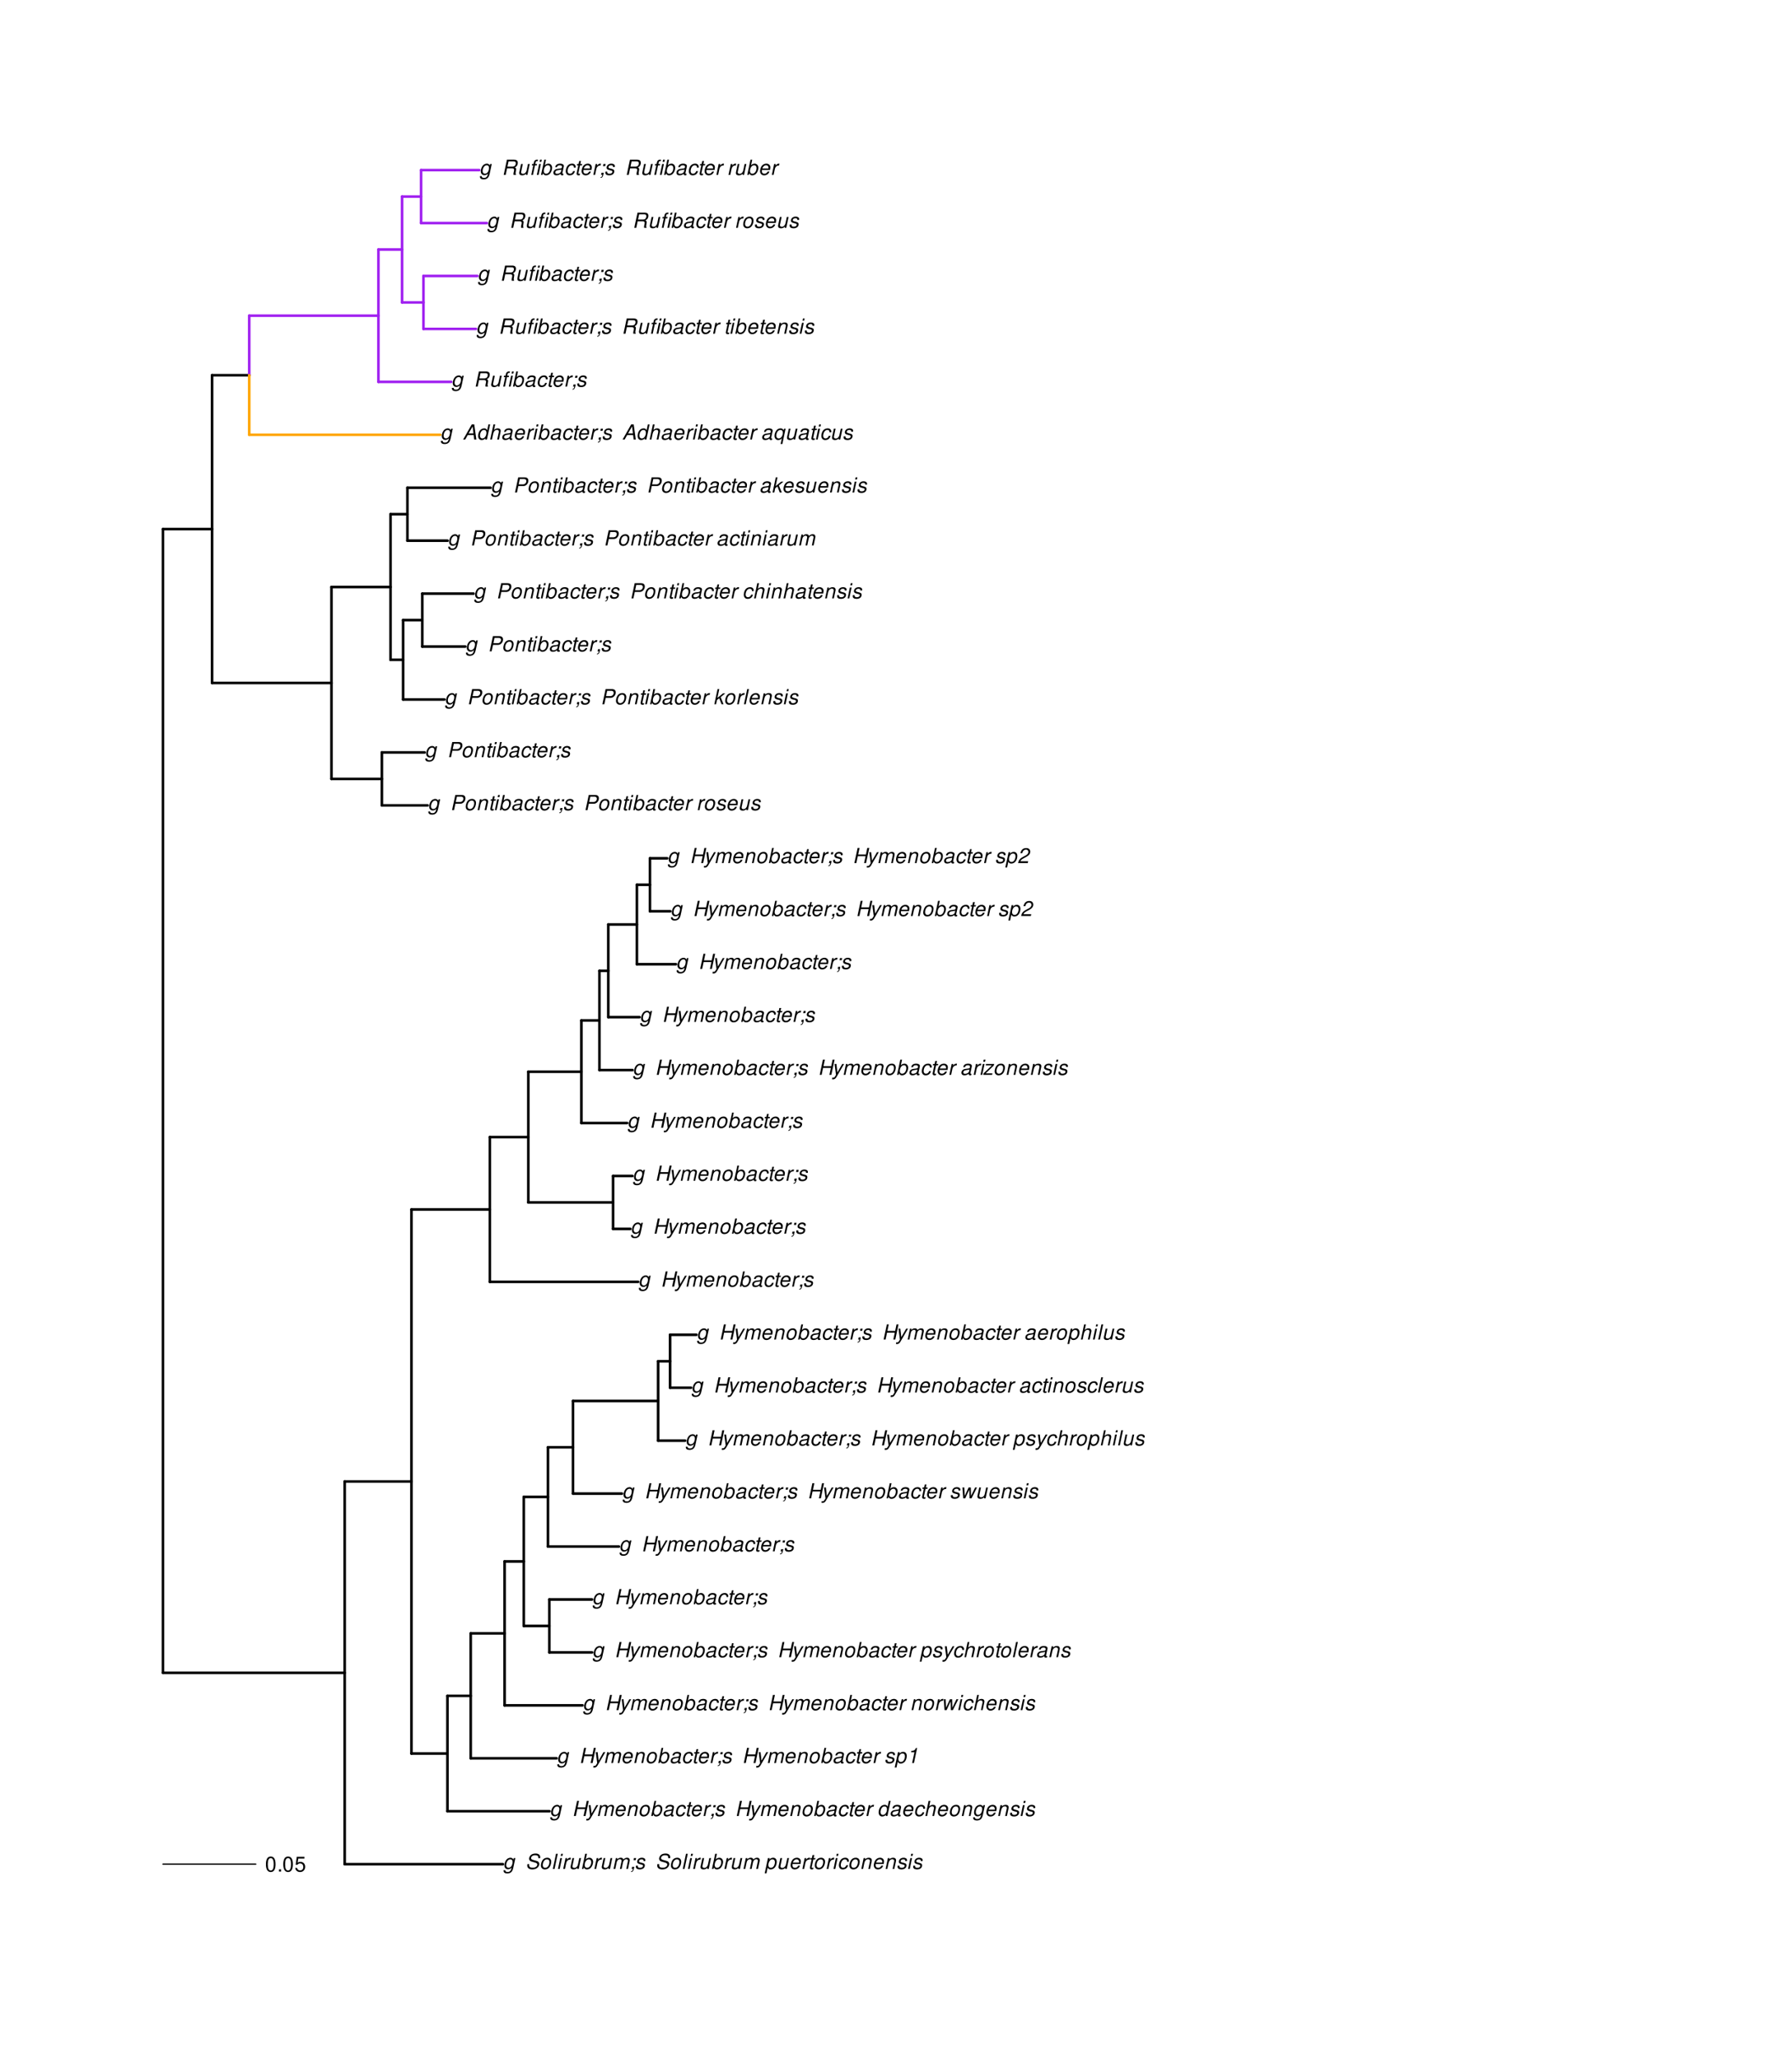 <?xml version="1.0" encoding="UTF-8"?>
<svg xmlns="http://www.w3.org/2000/svg" xmlns:xlink="http://www.w3.org/1999/xlink" width="1034pt" height="1188pt" viewBox="0 0 1034 1188" version="1.1">
<defs>
<g>
<symbol overflow="visible" id="glyph0-0">
<path style="stroke:none;" d=""/>
</symbol>
<symbol overflow="visible" id="glyph0-1">
<path style="stroke:none;" d="M 6.297 -6.281 L 6.094 -5.359 C 5.922 -5.75 5.797 -5.922 5.531 -6.109 C 5.219 -6.344 4.844 -6.469 4.422 -6.469 C 3.5 -6.469 2.562 -6.016 1.984 -5.266 C 1.328 -4.469 0.891 -3.125 0.891 -2.016 C 0.891 -0.703 1.734 0.203 2.969 0.203 C 3.719 0.203 4.422 -0.125 5.031 -0.75 L 4.984 -0.531 C 4.625 1.109 4 1.75 2.719 1.75 C 1.891 1.75 1.422 1.422 1.422 0.891 L 1.422 0.719 L 0.406 0.719 C 0.391 0.938 0.391 1.062 0.391 1.094 C 0.391 2.016 1.219 2.609 2.516 2.609 C 3.469 2.609 4.312 2.328 4.844 1.812 C 5.453 1.234 5.766 0.5 6.094 -1.016 L 7.219 -6.281 Z M 4.359 -5.547 C 5.141 -5.547 5.625 -4.969 5.625 -4.062 C 5.625 -3.328 5.406 -2.453 5.078 -1.844 C 4.688 -1.109 3.969 -0.656 3.25 -0.656 C 2.453 -0.656 1.938 -1.25 1.938 -2.203 C 1.938 -2.922 2.141 -3.703 2.5 -4.312 C 2.922 -5.109 3.594 -5.547 4.359 -5.547 Z M 4.359 -5.547 "/>
</symbol>
<symbol overflow="visible" id="glyph0-2">
<path style="stroke:none;" d=""/>
</symbol>
<symbol overflow="visible" id="glyph0-3">
<path style="stroke:none;" d="M 8.469 -6.188 C 8.547 -6.516 8.562 -6.672 8.562 -6.859 C 8.562 -7.375 8.312 -7.922 7.922 -8.266 C 7.422 -8.703 6.797 -8.891 5.859 -8.891 C 4.625 -8.891 3.641 -8.547 3 -7.875 C 2.516 -7.375 2.141 -6.516 2.141 -5.906 C 2.141 -5.141 2.656 -4.516 3.469 -4.281 L 5.516 -3.703 C 6.484 -3.438 6.875 -3.094 6.875 -2.516 C 6.875 -2.141 6.656 -1.688 6.312 -1.375 C 5.812 -0.906 5.109 -0.703 4.156 -0.703 C 2.797 -0.703 2.172 -1.188 2.172 -2.297 C 2.172 -2.453 2.188 -2.562 2.219 -2.781 L 1.172 -2.781 C 1.094 -2.469 1.062 -2.281 1.062 -2.031 C 1.062 -0.578 2.141 0.281 3.953 0.281 C 5.234 0.281 6.281 -0.078 6.984 -0.734 C 7.609 -1.297 8.031 -2.156 8.031 -2.844 C 8.031 -3.172 7.938 -3.484 7.734 -3.781 C 7.469 -4.203 7.125 -4.438 6.562 -4.594 L 4.5 -5.188 C 3.578 -5.453 3.281 -5.688 3.281 -6.219 C 3.281 -6.641 3.453 -7.016 3.812 -7.328 C 4.266 -7.734 4.844 -7.922 5.641 -7.922 C 6.312 -7.922 6.812 -7.781 7.078 -7.547 C 7.312 -7.344 7.469 -6.953 7.469 -6.609 C 7.469 -6.5 7.453 -6.422 7.422 -6.188 Z M 8.469 -6.188 "/>
</symbol>
<symbol overflow="visible" id="glyph0-4">
<path style="stroke:none;" d="M 4.609 -6.469 C 3.484 -6.469 2.516 -5.969 1.891 -5.078 C 1.359 -4.312 0.953 -2.984 0.953 -1.969 C 0.953 -0.641 1.891 0.281 3.234 0.281 C 4.375 0.281 5.297 -0.188 5.969 -1.109 C 6.516 -1.875 6.906 -3.188 6.906 -4.219 C 6.906 -4.859 6.672 -5.469 6.25 -5.875 C 5.844 -6.281 5.297 -6.469 4.609 -6.469 Z M 4.453 -5.547 C 5.344 -5.547 5.859 -4.984 5.859 -4 C 5.859 -3.281 5.656 -2.516 5.328 -1.906 C 4.875 -1.078 4.219 -0.641 3.391 -0.641 C 2.547 -0.641 2.016 -1.234 2.016 -2.203 C 2.016 -2.906 2.219 -3.688 2.547 -4.281 C 2.969 -5.094 3.656 -5.547 4.453 -5.547 Z M 4.453 -5.547 "/>
</symbol>
<symbol overflow="visible" id="glyph0-5">
<path style="stroke:none;" d="M 3.688 -8.75 L 2.672 -8.75 L 0.812 0 L 1.828 0 Z M 3.688 -8.75 "/>
</symbol>
<symbol overflow="visible" id="glyph0-6">
<path style="stroke:none;" d="M 3.125 -6.281 L 2.125 -6.281 L 0.797 0 L 1.797 0 Z M 3.656 -8.75 L 2.656 -8.75 L 2.391 -7.516 L 3.391 -7.516 Z M 3.656 -8.75 "/>
</symbol>
<symbol overflow="visible" id="glyph0-7">
<path style="stroke:none;" d="M 2.156 -6.281 L 0.828 0 L 1.844 0 L 2.531 -3.266 C 2.844 -4.734 3.703 -5.453 5.016 -5.406 L 5.234 -6.438 C 5.078 -6.453 4.984 -6.469 4.844 -6.469 C 4.156 -6.469 3.625 -6.156 2.875 -5.297 L 3.078 -6.281 Z M 2.156 -6.281 "/>
</symbol>
<symbol overflow="visible" id="glyph0-8">
<path style="stroke:none;" d="M 5.797 0 L 7.125 -6.281 L 6.125 -6.281 L 5.359 -2.719 C 5.094 -1.422 4.25 -0.594 3.219 -0.594 C 2.562 -0.594 2.141 -0.938 2.141 -1.516 C 2.141 -1.609 2.156 -1.719 2.188 -1.844 L 3.125 -6.281 L 2.125 -6.281 L 1.094 -1.438 C 1.062 -1.312 1.062 -1.188 1.062 -1.031 C 1.062 -0.219 1.688 0.281 2.719 0.281 C 3.641 0.281 4.328 -0.016 5.031 -0.688 L 4.891 0 Z M 5.797 0 "/>
</symbol>
<symbol overflow="visible" id="glyph0-9">
<path style="stroke:none;" d="M 2.516 -8.75 L 0.641 0 L 1.547 0 L 1.75 -0.938 C 2.141 -0.078 2.641 0.281 3.531 0.281 C 4.328 0.281 5.188 -0.078 5.719 -0.656 C 6.531 -1.516 7.062 -2.875 7.062 -4.109 C 7.062 -5.453 6.141 -6.469 4.938 -6.469 C 4.438 -6.469 3.906 -6.328 3.547 -6.109 C 3.344 -5.984 3.188 -5.844 2.812 -5.453 L 3.516 -8.75 Z M 4.594 -5.547 C 5.469 -5.547 6 -4.922 6 -3.891 C 6 -3.188 5.797 -2.438 5.453 -1.859 C 4.953 -1.047 4.328 -0.641 3.547 -0.641 C 2.734 -0.641 2.219 -1.25 2.219 -2.203 C 2.219 -2.938 2.438 -3.75 2.766 -4.328 C 3.234 -5.125 3.875 -5.547 4.594 -5.547 Z M 4.594 -5.547 "/>
</symbol>
<symbol overflow="visible" id="glyph0-10">
<path style="stroke:none;" d="M 2.188 -6.281 L 0.859 0 L 1.859 0 L 2.703 -3.953 C 2.891 -4.859 3.703 -5.609 4.516 -5.609 C 5.094 -5.609 5.5 -5.281 5.5 -4.781 C 5.5 -4.641 5.469 -4.484 5.453 -4.328 L 4.531 0 L 5.531 0 L 6.375 -3.953 C 6.562 -4.891 7.391 -5.609 8.25 -5.609 C 8.812 -5.609 9.172 -5.25 9.172 -4.688 C 9.172 -4.5 9.172 -4.5 9.062 -4.094 L 8.203 0 L 9.203 0 L 10.156 -4.469 C 10.188 -4.609 10.219 -5 10.219 -5.141 C 10.219 -5.453 10.078 -5.797 9.844 -6.062 C 9.578 -6.344 9.266 -6.469 8.703 -6.469 C 7.906 -6.469 7.234 -6.156 6.531 -5.469 C 6.344 -6.141 5.875 -6.469 5.078 -6.469 C 4.25 -6.469 3.703 -6.234 2.938 -5.516 L 3.094 -6.281 Z M 2.188 -6.281 "/>
</symbol>
<symbol overflow="visible" id="glyph0-11">
<path style="stroke:none;" d="M 3.906 -6.281 L 2.656 -6.281 L 2.391 -5.047 L 3.641 -5.047 Z M 1.578 -1.234 L 1.312 0 L 2.031 0 C 1.859 0.984 1.609 1.312 1.031 1.312 L 0.938 1.766 C 1.734 1.797 2.328 1.219 2.531 0.188 L 2.844 -1.234 Z M 1.578 -1.234 "/>
</symbol>
<symbol overflow="visible" id="glyph0-12">
<path style="stroke:none;" d="M 6.172 -4.531 C 6.234 -4.781 6.234 -4.891 6.234 -5.047 C 6.234 -5.891 5.453 -6.469 4.266 -6.469 C 3.422 -6.469 2.688 -6.219 2.203 -5.75 C 1.75 -5.328 1.469 -4.703 1.469 -4.141 C 1.469 -3.406 1.891 -3.062 3.125 -2.734 L 4.016 -2.516 C 4.422 -2.406 4.594 -2.328 4.703 -2.203 C 4.781 -2.094 4.859 -1.906 4.859 -1.797 C 4.859 -1.578 4.688 -1.219 4.469 -1.062 C 4.172 -0.797 3.656 -0.641 3.141 -0.641 C 2.297 -0.641 1.844 -0.969 1.844 -1.578 C 1.844 -1.641 1.859 -1.75 1.875 -1.875 L 0.797 -1.875 C 0.75 -1.594 0.734 -1.453 0.734 -1.266 C 0.734 -0.297 1.562 0.281 2.969 0.281 C 4.75 0.281 5.922 -0.641 5.922 -2.078 C 5.922 -2.812 5.516 -3.188 4.469 -3.453 L 3.547 -3.688 C 2.875 -3.859 2.531 -4.094 2.531 -4.406 C 2.531 -4.641 2.672 -4.938 2.891 -5.141 C 3.188 -5.422 3.547 -5.547 4.062 -5.547 C 4.781 -5.547 5.172 -5.281 5.172 -4.797 C 5.172 -4.734 5.172 -4.625 5.156 -4.531 Z M 6.172 -4.531 "/>
</symbol>
<symbol overflow="visible" id="glyph0-13">
<path style="stroke:none;" d="M 0.078 2.562 L 1.094 2.562 L 1.812 -0.812 C 2.188 -0.031 2.672 0.281 3.531 0.281 C 4.469 0.281 5.359 -0.156 5.969 -0.906 C 6.625 -1.703 7.031 -2.938 7.031 -4.125 C 7.031 -5.562 6.234 -6.469 4.938 -6.469 C 4.016 -6.469 3.047 -5.953 2.719 -5.281 L 2.938 -6.281 L 1.969 -6.281 Z M 4.547 -5.547 C 5.453 -5.547 5.969 -4.938 5.969 -3.891 C 5.969 -3.234 5.766 -2.453 5.453 -1.859 C 5 -1.047 4.406 -0.641 3.625 -0.641 C 2.734 -0.641 2.203 -1.25 2.203 -2.203 C 2.203 -2.922 2.406 -3.703 2.766 -4.328 C 3.203 -5.141 3.797 -5.547 4.547 -5.547 Z M 4.547 -5.547 "/>
</symbol>
<symbol overflow="visible" id="glyph0-14">
<path style="stroke:none;" d="M 6.75 -2.812 C 6.922 -3.75 6.953 -4.031 6.953 -4.422 C 6.953 -5.578 5.969 -6.469 4.672 -6.469 C 3.625 -6.469 2.625 -5.969 2.016 -5.172 C 1.453 -4.422 1.016 -3.062 1.016 -2.078 C 1.016 -1.422 1.297 -0.766 1.75 -0.328 C 2.172 0.078 2.703 0.281 3.391 0.281 C 4.828 0.281 6.062 -0.609 6.438 -1.906 L 5.422 -1.906 C 4.984 -1.078 4.359 -0.641 3.547 -0.641 C 2.609 -0.641 2.062 -1.234 2.062 -2.25 C 2.062 -2.516 2.078 -2.625 2.125 -2.812 Z M 2.344 -3.672 C 2.656 -4.781 3.547 -5.547 4.516 -5.547 C 5.359 -5.547 5.906 -4.969 5.906 -4.062 C 5.906 -3.953 5.891 -3.859 5.875 -3.672 Z M 2.344 -3.672 "/>
</symbol>
<symbol overflow="visible" id="glyph0-15">
<path style="stroke:none;" d="M 4.391 -6.281 L 3.328 -6.281 L 3.703 -8.016 L 2.688 -8.016 L 2.312 -6.281 L 1.469 -6.281 L 1.297 -5.484 L 2.141 -5.484 L 1.203 -1.047 C 1.172 -0.922 1.156 -0.797 1.156 -0.672 C 1.156 -0.078 1.578 0.281 2.234 0.281 C 2.484 0.281 2.828 0.234 3.016 0.188 L 3.203 -0.688 C 2.812 -0.594 2.781 -0.594 2.625 -0.594 C 2.359 -0.594 2.203 -0.719 2.203 -0.906 C 2.203 -0.953 2.203 -1.016 2.219 -1.078 L 3.156 -5.484 L 4.219 -5.484 Z M 4.391 -6.281 "/>
</symbol>
<symbol overflow="visible" id="glyph0-16">
<path style="stroke:none;" d="M 6.609 -4.172 L 6.625 -4.359 C 6.641 -4.531 6.641 -4.672 6.641 -4.703 C 6.641 -5.094 6.438 -5.578 6.125 -5.906 C 5.75 -6.281 5.25 -6.469 4.578 -6.469 C 3.484 -6.469 2.516 -6.016 1.891 -5.188 C 1.312 -4.453 0.906 -3.141 0.906 -2.047 C 0.906 -1.469 1.109 -0.891 1.438 -0.469 C 1.844 0.047 2.375 0.281 3.156 0.281 C 4.141 0.281 4.969 -0.078 5.516 -0.719 C 5.828 -1.078 6.031 -1.484 6.219 -2.156 L 5.203 -2.156 C 4.844 -1.172 4.188 -0.641 3.328 -0.641 C 2.484 -0.641 1.969 -1.234 1.969 -2.172 C 1.969 -2.938 2.219 -3.859 2.609 -4.469 C 3.078 -5.188 3.656 -5.547 4.391 -5.547 C 5.141 -5.547 5.609 -5.125 5.609 -4.438 C 5.609 -4.375 5.609 -4.281 5.609 -4.172 Z M 6.609 -4.172 "/>
</symbol>
<symbol overflow="visible" id="glyph0-17">
<path style="stroke:none;" d="M 2.172 -6.281 L 0.844 0 L 1.844 0 L 2.578 -3.469 C 2.875 -4.781 3.703 -5.609 4.781 -5.609 C 5.391 -5.609 5.828 -5.188 5.828 -4.625 C 5.828 -4.562 5.812 -4.391 5.766 -4.188 L 4.875 0 L 5.875 0 L 6.844 -4.516 C 6.875 -4.672 6.891 -4.812 6.891 -4.969 C 6.891 -5.875 6.25 -6.469 5.25 -6.469 C 4.344 -6.469 3.547 -6.141 2.922 -5.516 L 3.078 -6.281 Z M 2.172 -6.281 "/>
</symbol>
<symbol overflow="visible" id="glyph0-18">
<path style="stroke:none;" d="M 7.453 -3.984 L 6.594 0 L 7.734 0 L 9.594 -8.75 L 8.453 -8.75 L 7.656 -4.969 L 3.188 -4.969 L 3.984 -8.75 L 2.859 -8.75 L 1 0 L 2.125 0 L 2.969 -3.984 Z M 7.453 -3.984 "/>
</symbol>
<symbol overflow="visible" id="glyph0-19">
<path style="stroke:none;" d="M 6.016 -6.281 L 3.219 -1.406 L 2.656 -6.281 L 1.578 -6.281 L 2.406 0.047 L 1.781 1.016 C 1.453 1.531 1.266 1.641 0.797 1.641 C 0.688 1.641 0.641 1.641 0.281 1.594 L 0.094 2.5 C 0.312 2.594 0.453 2.609 0.688 2.609 C 1.531 2.609 2.141 2.219 2.656 1.312 L 7.078 -6.281 Z M 6.016 -6.281 "/>
</symbol>
<symbol overflow="visible" id="glyph0-20">
<path style="stroke:none;" d="M 6.625 -0.609 C 6.516 -0.594 6.469 -0.594 6.422 -0.594 C 6.109 -0.594 5.969 -0.703 5.969 -0.938 C 5.969 -0.969 5.969 -1.016 5.969 -1.062 L 6.75 -4.672 C 6.812 -4.984 6.812 -4.984 6.812 -5.109 C 6.812 -5.922 5.984 -6.469 4.734 -6.469 C 3.047 -6.469 2.047 -5.766 1.812 -4.422 L 2.812 -4.422 C 2.922 -4.766 3.016 -4.938 3.188 -5.094 C 3.438 -5.375 3.953 -5.547 4.469 -5.547 C 5.188 -5.547 5.734 -5.219 5.734 -4.781 C 5.734 -4.734 5.719 -4.641 5.719 -4.547 L 5.672 -4.328 C 5.562 -3.844 5.344 -3.703 4.469 -3.625 C 2.859 -3.484 2.359 -3.359 1.766 -2.984 C 1.141 -2.594 0.781 -1.953 0.781 -1.266 C 0.781 -0.297 1.422 0.281 2.5 0.281 C 2.938 0.281 3.422 0.188 3.859 0.031 C 4.234 -0.094 4.422 -0.219 4.922 -0.641 L 4.922 -0.516 C 4.922 -0.016 5.25 0.281 5.828 0.281 C 5.969 0.281 6.016 0.281 6.297 0.203 C 6.328 0.203 6.391 0.188 6.469 0.172 Z M 5.172 -1.969 C 5.016 -1.219 3.953 -0.594 2.906 -0.594 C 2.219 -0.594 1.844 -0.875 1.844 -1.375 C 1.844 -1.781 2.062 -2.172 2.422 -2.391 C 2.719 -2.562 3.062 -2.656 3.656 -2.75 C 4.781 -2.906 4.891 -2.922 5.406 -3.094 Z M 5.172 -1.969 "/>
</symbol>
<symbol overflow="visible" id="glyph0-21">
<path style="stroke:none;" d="M 7.797 -8.75 L 6.797 -8.75 L 6.078 -5.375 C 5.688 -6.156 5.203 -6.469 4.359 -6.469 C 2.359 -6.469 0.875 -4.578 0.875 -2.047 C 0.875 -0.641 1.688 0.281 2.922 0.281 C 3.453 0.281 4 0.125 4.469 -0.188 C 4.844 -0.391 4.984 -0.578 5.156 -0.906 L 4.969 0 L 5.938 0 Z M 4.266 -5.547 C 5.156 -5.547 5.672 -4.938 5.672 -3.922 C 5.672 -3.203 5.484 -2.484 5.125 -1.859 C 4.656 -1.062 4.062 -0.641 3.344 -0.641 C 2.453 -0.641 1.938 -1.25 1.938 -2.281 C 1.938 -2.969 2.125 -3.719 2.453 -4.328 C 2.922 -5.156 3.484 -5.547 4.266 -5.547 Z M 4.266 -5.547 "/>
</symbol>
<symbol overflow="visible" id="glyph0-22">
<path style="stroke:none;" d="M 2.703 -8.75 L 0.844 0 L 1.844 0 L 2.578 -3.469 C 2.875 -4.781 3.703 -5.609 4.797 -5.609 C 5.406 -5.609 5.812 -5.203 5.812 -4.578 C 5.812 -4.438 5.812 -4.438 5.75 -4.109 L 4.875 0 L 5.875 0 L 6.844 -4.516 C 6.875 -4.672 6.891 -4.812 6.891 -4.953 C 6.891 -5.906 6.281 -6.469 5.266 -6.469 C 4.375 -6.469 3.797 -6.219 3.031 -5.516 L 3.703 -8.75 Z M 2.703 -8.75 "/>
</symbol>
<symbol overflow="visible" id="glyph0-23">
<path style="stroke:none;" d="M 4.438 -6.234 L 3.109 0 L 4.156 0 L 6.016 -8.672 L 5.312 -8.672 C 4.688 -7.375 4.422 -7.219 2.688 -6.984 L 2.531 -6.234 Z M 4.438 -6.234 "/>
</symbol>
<symbol overflow="visible" id="glyph0-24">
<path style="stroke:none;" d="M 6.672 0 L 9.844 -6.281 L 8.75 -6.281 L 6.391 -1.391 L 6.266 -6.281 L 5 -6.281 L 2.734 -1.391 L 2.516 -6.281 L 1.422 -6.281 L 1.891 0 L 3.047 0 L 5.391 -5.016 L 5.531 0 Z M 6.672 0 "/>
</symbol>
<symbol overflow="visible" id="glyph0-25">
<path style="stroke:none;" d="M 6.688 -6.281 L 1.984 -6.281 L 1.797 -5.422 L 5.328 -5.422 L 0.594 -0.891 L 0.375 0 L 5.5 0 L 5.672 -0.859 L 1.766 -0.859 L 6.469 -5.391 Z M 6.688 -6.281 "/>
</symbol>
<symbol overflow="visible" id="glyph0-26">
<path style="stroke:none;" d="M 6.281 -1.047 L 1.766 -1.047 C 1.969 -1.641 2.641 -2.266 3.734 -2.812 L 5.078 -3.531 C 6.688 -4.359 7.469 -5.359 7.469 -6.594 C 7.469 -7.125 7.281 -7.625 6.953 -7.984 C 6.562 -8.453 5.984 -8.672 5.172 -8.672 C 3.328 -8.672 2.266 -7.734 1.781 -5.672 L 2.844 -5.672 C 2.984 -6.219 3.125 -6.594 3.344 -6.906 C 3.719 -7.438 4.328 -7.75 5.031 -7.75 C 5.875 -7.75 6.406 -7.234 6.406 -6.438 C 6.406 -5.656 5.828 -4.906 4.828 -4.391 L 3.578 -3.75 C 1.484 -2.609 0.953 -1.984 0.406 -0.016 L 6.062 -0.016 Z M 6.281 -1.047 "/>
</symbol>
<symbol overflow="visible" id="glyph0-27">
<path style="stroke:none;" d="M 3.016 -3.703 L 5.75 -3.703 C 6.5 -3.703 7.062 -3.906 7.609 -4.328 C 8.359 -4.938 8.797 -5.844 8.797 -6.812 C 8.797 -8.094 8.047 -8.75 6.578 -8.75 L 2.953 -8.75 L 1.094 0 L 2.219 0 Z M 3.219 -4.688 L 3.875 -7.766 L 6.203 -7.766 C 7.141 -7.766 7.641 -7.359 7.641 -6.594 C 7.641 -6.172 7.516 -5.781 7.219 -5.422 C 6.828 -4.922 6.312 -4.688 5.547 -4.688 Z M 3.219 -4.688 "/>
</symbol>
<symbol overflow="visible" id="glyph0-28">
<path style="stroke:none;" d="M 3.562 -8.75 L 2.562 -8.75 L 0.703 0 L 1.703 0 L 2.219 -2.438 L 3.5 -3.484 L 4.875 0 L 6.031 0 L 4.344 -4.109 L 7.016 -6.281 L 5.719 -6.281 L 2.484 -3.672 Z M 3.562 -8.75 "/>
</symbol>
<symbol overflow="visible" id="glyph0-29">
<path style="stroke:none;" d="M 6.281 -2.625 L 6.609 0 L 7.844 0 L 6.625 -8.75 L 5.188 -8.75 L 0.203 0 L 1.391 0 L 2.875 -2.625 Z M 6.172 -3.562 L 3.391 -3.562 L 5.688 -7.562 Z M 6.172 -3.562 "/>
</symbol>
<symbol overflow="visible" id="glyph0-30">
<path style="stroke:none;" d="M 5.406 2.562 L 7.281 -6.281 L 6.391 -6.281 L 6.156 -5.25 C 5.875 -6.047 5.266 -6.469 4.391 -6.469 C 3.578 -6.469 2.719 -6.109 2.188 -5.531 C 1.375 -4.688 0.859 -3.312 0.859 -2.078 C 0.859 -0.734 1.766 0.281 2.969 0.281 C 3.469 0.281 4.016 0.125 4.359 -0.078 C 4.547 -0.203 4.688 -0.344 5.094 -0.75 L 4.391 2.562 Z M 4.375 -5.547 C 5.172 -5.547 5.688 -4.938 5.688 -4 C 5.688 -3.25 5.469 -2.438 5.141 -1.859 C 4.672 -1.062 4.031 -0.641 3.312 -0.641 C 2.453 -0.641 1.906 -1.266 1.906 -2.234 C 1.906 -2.922 2.141 -3.797 2.453 -4.328 C 2.922 -5.125 3.594 -5.547 4.375 -5.547 Z M 4.375 -5.547 "/>
</symbol>
<symbol overflow="visible" id="glyph0-31">
<path style="stroke:none;" d="M 3.047 -3.766 L 5.922 -3.766 C 6.703 -3.766 7.125 -3.453 7.125 -2.875 C 7.125 -2.656 7.094 -2.406 7.031 -2.141 C 6.75 -0.953 6.75 -0.953 6.75 -0.562 C 6.75 -0.375 6.75 -0.234 6.797 0 L 8.141 0 L 8.203 -0.281 C 8.047 -0.422 7.953 -0.641 7.953 -0.906 C 7.953 -1.047 7.984 -1.25 8.031 -1.516 C 8.25 -2.766 8.281 -2.922 8.281 -3.172 C 8.281 -3.703 8.125 -3.953 7.562 -4.312 C 8.031 -4.578 8.219 -4.719 8.438 -4.906 C 8.922 -5.359 9.234 -6.156 9.234 -6.906 C 9.234 -8.172 8.547 -8.75 7.016 -8.75 L 2.969 -8.75 L 1.109 0 L 2.25 0 Z M 3.25 -4.75 L 3.906 -7.766 L 6.656 -7.766 C 7.297 -7.766 7.609 -7.688 7.844 -7.422 C 7.984 -7.266 8.094 -6.984 8.094 -6.703 C 8.094 -6.234 7.922 -5.719 7.656 -5.391 C 7.312 -4.953 6.797 -4.75 6.031 -4.75 Z M 3.25 -4.75 "/>
</symbol>
<symbol overflow="visible" id="glyph0-32">
<path style="stroke:none;" d="M 4.375 -6.281 L 3.344 -6.281 L 3.516 -7.109 C 3.641 -7.734 3.859 -7.922 4.375 -7.922 C 4.469 -7.922 4.547 -7.922 4.703 -7.891 L 4.891 -8.719 C 4.672 -8.766 4.531 -8.781 4.344 -8.781 C 3.422 -8.781 2.75 -8.25 2.562 -7.359 L 2.328 -6.281 L 1.484 -6.281 L 1.312 -5.484 L 2.156 -5.484 L 1 0 L 2 0 L 3.172 -5.484 L 4.203 -5.484 Z M 6.562 -6.281 L 5.562 -6.281 L 4.219 0 L 5.234 0 Z M 7.094 -8.75 L 6.078 -8.75 L 5.812 -7.516 L 6.828 -7.516 Z M 7.094 -8.75 "/>
</symbol>
<symbol overflow="visible" id="glyph1-0">
<path style="stroke:none;" d=""/>
</symbol>
<symbol overflow="visible" id="glyph1-1">
<path style="stroke:none;" d="M 3.297 -8.672 C 2.516 -8.672 1.781 -8.312 1.344 -7.734 C 0.797 -6.953 0.516 -5.812 0.516 -4.203 C 0.516 -1.266 1.469 0.281 3.297 0.281 C 5.094 0.281 6.078 -1.266 6.078 -4.125 C 6.078 -5.812 5.812 -6.938 5.25 -7.734 C 4.812 -8.328 4.109 -8.672 3.297 -8.672 Z M 3.297 -7.734 C 4.438 -7.734 5 -6.578 5 -4.219 C 5 -1.75 4.453 -0.594 3.281 -0.594 C 2.156 -0.594 1.594 -1.797 1.594 -4.188 C 1.594 -6.578 2.156 -7.734 3.297 -7.734 Z M 3.297 -7.734 "/>
</symbol>
<symbol overflow="visible" id="glyph1-2">
<path style="stroke:none;" d="M 2.297 -1.25 L 1.047 -1.25 L 1.047 0 L 2.297 0 Z M 2.297 -1.25 "/>
</symbol>
<symbol overflow="visible" id="glyph1-3">
<path style="stroke:none;" d="M 5.719 -8.516 L 1.312 -8.516 L 0.688 -3.875 L 1.656 -3.875 C 2.141 -4.469 2.562 -4.672 3.234 -4.672 C 4.375 -4.672 5.078 -3.891 5.078 -2.625 C 5.078 -1.406 4.375 -0.656 3.219 -0.656 C 2.297 -0.656 1.734 -1.125 1.469 -2.094 L 0.422 -2.094 C 0.562 -1.391 0.688 -1.062 0.938 -0.75 C 1.422 -0.094 2.281 0.281 3.234 0.281 C 4.953 0.281 6.156 -0.969 6.156 -2.766 C 6.156 -4.453 5.047 -5.609 3.406 -5.609 C 2.812 -5.609 2.328 -5.453 1.844 -5.094 L 2.172 -7.469 L 5.719 -7.469 Z M 5.719 -8.516 "/>
</symbol>
</g>
</defs>
<g id="surface1572">
<rect x="0" y="0" width="1034" height="1188" style="fill:rgb(100%,100%,100%);fill-opacity:1;stroke:none;"/>
<path style="fill:none;stroke-width:1.5;stroke-linecap:round;stroke-linejoin:round;stroke:rgb(0%,0%,0%);stroke-opacity:1;stroke-miterlimit:10;" d="M 94.031 965.082 L 198.887 965.082 "/>
<path style="fill:none;stroke-width:1.5;stroke-linecap:round;stroke-linejoin:round;stroke:rgb(0%,0%,0%);stroke-opacity:1;stroke-miterlimit:10;" d="M 198.887 1075.465 L 290.156 1075.465 "/>
<path style="fill:none;stroke-width:1.5;stroke-linecap:round;stroke-linejoin:round;stroke:rgb(0%,0%,0%);stroke-opacity:1;stroke-miterlimit:10;" d="M 198.887 854.695 L 237.41 854.695 "/>
<path style="fill:none;stroke-width:1.5;stroke-linecap:round;stroke-linejoin:round;stroke:rgb(0%,0%,0%);stroke-opacity:1;stroke-miterlimit:10;" d="M 237.41 1011.641 L 258.184 1011.641 "/>
<path style="fill:none;stroke-width:1.5;stroke-linecap:round;stroke-linejoin:round;stroke:rgb(0%,0%,0%);stroke-opacity:1;stroke-miterlimit:10;" d="M 258.184 1044.926 L 317.117 1044.926 "/>
<path style="fill:none;stroke-width:1.5;stroke-linecap:round;stroke-linejoin:round;stroke:rgb(0%,0%,0%);stroke-opacity:1;stroke-miterlimit:10;" d="M 258.184 978.355 L 271.602 978.355 "/>
<path style="fill:none;stroke-width:1.5;stroke-linecap:round;stroke-linejoin:round;stroke:rgb(0%,0%,0%);stroke-opacity:1;stroke-miterlimit:10;" d="M 271.602 1014.383 L 321.188 1014.383 "/>
<path style="fill:none;stroke-width:1.5;stroke-linecap:round;stroke-linejoin:round;stroke:rgb(0%,0%,0%);stroke-opacity:1;stroke-miterlimit:10;" d="M 271.602 942.324 L 291.152 942.324 "/>
<path style="fill:none;stroke-width:1.5;stroke-linecap:round;stroke-linejoin:round;stroke:rgb(0%,0%,0%);stroke-opacity:1;stroke-miterlimit:10;" d="M 291.152 983.84 L 336.133 983.84 "/>
<path style="fill:none;stroke-width:1.5;stroke-linecap:round;stroke-linejoin:round;stroke:rgb(0%,0%,0%);stroke-opacity:1;stroke-miterlimit:10;" d="M 291.152 900.805 L 302.223 900.805 "/>
<path style="fill:none;stroke-width:1.5;stroke-linecap:round;stroke-linejoin:round;stroke:rgb(0%,0%,0%);stroke-opacity:1;stroke-miterlimit:10;" d="M 302.223 938.027 L 316.98 938.027 "/>
<path style="fill:none;stroke-width:1.5;stroke-linecap:round;stroke-linejoin:round;stroke:rgb(0%,0%,0%);stroke-opacity:1;stroke-miterlimit:10;" d="M 316.98 953.301 L 341.629 953.301 "/>
<path style="fill:none;stroke-width:1.5;stroke-linecap:round;stroke-linejoin:round;stroke:rgb(0%,0%,0%);stroke-opacity:1;stroke-miterlimit:10;" d="M 316.98 922.758 L 341.594 922.758 "/>
<path style="fill:none;stroke-width:1.5;stroke-linecap:round;stroke-linejoin:round;stroke:rgb(0%,0%,0%);stroke-opacity:1;stroke-miterlimit:10;" d="M 302.223 863.582 L 316.188 863.582 "/>
<path style="fill:none;stroke-width:1.5;stroke-linecap:round;stroke-linejoin:round;stroke:rgb(0%,0%,0%);stroke-opacity:1;stroke-miterlimit:10;" d="M 316.188 892.215 L 357.121 892.215 "/>
<path style="fill:none;stroke-width:1.5;stroke-linecap:round;stroke-linejoin:round;stroke:rgb(0%,0%,0%);stroke-opacity:1;stroke-miterlimit:10;" d="M 316.188 834.949 L 330.621 834.949 "/>
<path style="fill:none;stroke-width:1.5;stroke-linecap:round;stroke-linejoin:round;stroke:rgb(0%,0%,0%);stroke-opacity:1;stroke-miterlimit:10;" d="M 330.621 861.676 L 358.898 861.676 "/>
<path style="fill:none;stroke-width:1.5;stroke-linecap:round;stroke-linejoin:round;stroke:rgb(0%,0%,0%);stroke-opacity:1;stroke-miterlimit:10;" d="M 330.621 808.227 L 379.746 808.227 "/>
<path style="fill:none;stroke-width:1.5;stroke-linecap:round;stroke-linejoin:round;stroke:rgb(0%,0%,0%);stroke-opacity:1;stroke-miterlimit:10;" d="M 379.746 831.133 L 395.324 831.133 "/>
<path style="fill:none;stroke-width:1.5;stroke-linecap:round;stroke-linejoin:round;stroke:rgb(0%,0%,0%);stroke-opacity:1;stroke-miterlimit:10;" d="M 379.746 785.32 L 386.641 785.32 "/>
<path style="fill:none;stroke-width:1.5;stroke-linecap:round;stroke-linejoin:round;stroke:rgb(0%,0%,0%);stroke-opacity:1;stroke-miterlimit:10;" d="M 386.641 800.59 L 398.738 800.59 "/>
<path style="fill:none;stroke-width:1.5;stroke-linecap:round;stroke-linejoin:round;stroke:rgb(0%,0%,0%);stroke-opacity:1;stroke-miterlimit:10;" d="M 386.641 770.051 L 401.855 770.051 "/>
<path style="fill:none;stroke-width:1.5;stroke-linecap:round;stroke-linejoin:round;stroke:rgb(0%,0%,0%);stroke-opacity:1;stroke-miterlimit:10;" d="M 237.41 697.754 L 282.652 697.754 "/>
<path style="fill:none;stroke-width:1.5;stroke-linecap:round;stroke-linejoin:round;stroke:rgb(0%,0%,0%);stroke-opacity:1;stroke-miterlimit:10;" d="M 282.652 739.508 L 368.234 739.508 "/>
<path style="fill:none;stroke-width:1.5;stroke-linecap:round;stroke-linejoin:round;stroke:rgb(0%,0%,0%);stroke-opacity:1;stroke-miterlimit:10;" d="M 282.652 655.996 L 304.848 655.996 "/>
<path style="fill:none;stroke-width:1.5;stroke-linecap:round;stroke-linejoin:round;stroke:rgb(0%,0%,0%);stroke-opacity:1;stroke-miterlimit:10;" d="M 304.848 693.695 L 353.758 693.695 "/>
<path style="fill:none;stroke-width:1.5;stroke-linecap:round;stroke-linejoin:round;stroke:rgb(0%,0%,0%);stroke-opacity:1;stroke-miterlimit:10;" d="M 353.758 708.965 L 363.715 708.965 "/>
<path style="fill:none;stroke-width:1.5;stroke-linecap:round;stroke-linejoin:round;stroke:rgb(0%,0%,0%);stroke-opacity:1;stroke-miterlimit:10;" d="M 353.758 678.426 L 364.926 678.426 "/>
<path style="fill:none;stroke-width:1.5;stroke-linecap:round;stroke-linejoin:round;stroke:rgb(0%,0%,0%);stroke-opacity:1;stroke-miterlimit:10;" d="M 304.848 618.297 L 335.461 618.297 "/>
<path style="fill:none;stroke-width:1.5;stroke-linecap:round;stroke-linejoin:round;stroke:rgb(0%,0%,0%);stroke-opacity:1;stroke-miterlimit:10;" d="M 335.461 647.883 L 361.887 647.883 "/>
<path style="fill:none;stroke-width:1.5;stroke-linecap:round;stroke-linejoin:round;stroke:rgb(0%,0%,0%);stroke-opacity:1;stroke-miterlimit:10;" d="M 335.461 588.707 L 345.887 588.707 "/>
<path style="fill:none;stroke-width:1.5;stroke-linecap:round;stroke-linejoin:round;stroke:rgb(0%,0%,0%);stroke-opacity:1;stroke-miterlimit:10;" d="M 345.887 617.34 L 364.969 617.34 "/>
<path style="fill:none;stroke-width:1.5;stroke-linecap:round;stroke-linejoin:round;stroke:rgb(0%,0%,0%);stroke-opacity:1;stroke-miterlimit:10;" d="M 345.887 560.074 L 350.984 560.074 "/>
<path style="fill:none;stroke-width:1.5;stroke-linecap:round;stroke-linejoin:round;stroke:rgb(0%,0%,0%);stroke-opacity:1;stroke-miterlimit:10;" d="M 350.984 586.801 L 369.027 586.801 "/>
<path style="fill:none;stroke-width:1.5;stroke-linecap:round;stroke-linejoin:round;stroke:rgb(0%,0%,0%);stroke-opacity:1;stroke-miterlimit:10;" d="M 350.984 533.352 L 367.496 533.352 "/>
<path style="fill:none;stroke-width:1.5;stroke-linecap:round;stroke-linejoin:round;stroke:rgb(0%,0%,0%);stroke-opacity:1;stroke-miterlimit:10;" d="M 367.496 556.258 L 390.023 556.258 "/>
<path style="fill:none;stroke-width:1.5;stroke-linecap:round;stroke-linejoin:round;stroke:rgb(0%,0%,0%);stroke-opacity:1;stroke-miterlimit:10;" d="M 367.496 510.445 L 375.023 510.445 "/>
<path style="fill:none;stroke-width:1.5;stroke-linecap:round;stroke-linejoin:round;stroke:rgb(0%,0%,0%);stroke-opacity:1;stroke-miterlimit:10;" d="M 375.023 525.715 L 386.758 525.715 "/>
<path style="fill:none;stroke-width:1.5;stroke-linecap:round;stroke-linejoin:round;stroke:rgb(0%,0%,0%);stroke-opacity:1;stroke-miterlimit:10;" d="M 375.023 495.176 L 384.992 495.176 "/>
<path style="fill:none;stroke-width:1.5;stroke-linecap:round;stroke-linejoin:round;stroke:rgb(0%,0%,0%);stroke-opacity:1;stroke-miterlimit:10;" d="M 94.031 305.242 L 122.363 305.242 "/>
<path style="fill:none;stroke-width:1.5;stroke-linecap:round;stroke-linejoin:round;stroke:rgb(0%,0%,0%);stroke-opacity:1;stroke-miterlimit:10;" d="M 122.363 394.004 L 191.262 394.004 "/>
<path style="fill:none;stroke-width:1.5;stroke-linecap:round;stroke-linejoin:round;stroke:rgb(0%,0%,0%);stroke-opacity:1;stroke-miterlimit:10;" d="M 191.262 449.363 L 220.344 449.363 "/>
<path style="fill:none;stroke-width:1.5;stroke-linecap:round;stroke-linejoin:round;stroke:rgb(0%,0%,0%);stroke-opacity:1;stroke-miterlimit:10;" d="M 220.344 464.633 L 246.758 464.633 "/>
<path style="fill:none;stroke-width:1.5;stroke-linecap:round;stroke-linejoin:round;stroke:rgb(0%,0%,0%);stroke-opacity:1;stroke-miterlimit:10;" d="M 220.344 434.09 L 245.016 434.09 "/>
<path style="fill:none;stroke-width:1.5;stroke-linecap:round;stroke-linejoin:round;stroke:rgb(0%,0%,0%);stroke-opacity:1;stroke-miterlimit:10;" d="M 191.262 338.648 L 225.336 338.648 "/>
<path style="fill:none;stroke-width:1.5;stroke-linecap:round;stroke-linejoin:round;stroke:rgb(0%,0%,0%);stroke-opacity:1;stroke-miterlimit:10;" d="M 225.336 380.645 L 232.605 380.645 "/>
<path style="fill:none;stroke-width:1.5;stroke-linecap:round;stroke-linejoin:round;stroke:rgb(0%,0%,0%);stroke-opacity:1;stroke-miterlimit:10;" d="M 232.605 403.551 L 256.473 403.551 "/>
<path style="fill:none;stroke-width:1.5;stroke-linecap:round;stroke-linejoin:round;stroke:rgb(0%,0%,0%);stroke-opacity:1;stroke-miterlimit:10;" d="M 232.605 357.738 L 243.664 357.738 "/>
<path style="fill:none;stroke-width:1.5;stroke-linecap:round;stroke-linejoin:round;stroke:rgb(0%,0%,0%);stroke-opacity:1;stroke-miterlimit:10;" d="M 243.664 373.008 L 268.465 373.008 "/>
<path style="fill:none;stroke-width:1.5;stroke-linecap:round;stroke-linejoin:round;stroke:rgb(0%,0%,0%);stroke-opacity:1;stroke-miterlimit:10;" d="M 243.664 342.465 L 273.262 342.465 "/>
<path style="fill:none;stroke-width:1.5;stroke-linecap:round;stroke-linejoin:round;stroke:rgb(0%,0%,0%);stroke-opacity:1;stroke-miterlimit:10;" d="M 225.336 296.652 L 235.09 296.652 "/>
<path style="fill:none;stroke-width:1.5;stroke-linecap:round;stroke-linejoin:round;stroke:rgb(0%,0%,0%);stroke-opacity:1;stroke-miterlimit:10;" d="M 235.09 311.926 L 258.258 311.926 "/>
<path style="fill:none;stroke-width:1.5;stroke-linecap:round;stroke-linejoin:round;stroke:rgb(0%,0%,0%);stroke-opacity:1;stroke-miterlimit:10;" d="M 235.09 281.383 L 283.066 281.383 "/>
<path style="fill:none;stroke-width:1.5;stroke-linecap:round;stroke-linejoin:round;stroke:rgb(0%,0%,0%);stroke-opacity:1;stroke-miterlimit:10;" d="M 122.363 216.48 L 143.809 216.48 "/>
<path style="fill:none;stroke-width:1.5;stroke-linecap:round;stroke-linejoin:round;stroke:rgb(100%,64.706%,0%);stroke-opacity:1;stroke-miterlimit:10;" d="M 143.809 250.84 L 254.02 250.84 "/>
<path style="fill:none;stroke-width:1.5;stroke-linecap:round;stroke-linejoin:round;stroke:rgb(62.745%,12.549%,94.118%);stroke-opacity:1;stroke-miterlimit:10;" d="M 143.809 182.121 L 218.352 182.121 "/>
<path style="fill:none;stroke-width:1.5;stroke-linecap:round;stroke-linejoin:round;stroke:rgb(62.745%,12.549%,94.118%);stroke-opacity:1;stroke-miterlimit:10;" d="M 218.352 220.301 L 260.359 220.301 "/>
<path style="fill:none;stroke-width:1.5;stroke-linecap:round;stroke-linejoin:round;stroke:rgb(62.745%,12.549%,94.118%);stroke-opacity:1;stroke-miterlimit:10;" d="M 218.352 143.945 L 232.004 143.945 "/>
<path style="fill:none;stroke-width:1.5;stroke-linecap:round;stroke-linejoin:round;stroke:rgb(62.745%,12.549%,94.118%);stroke-opacity:1;stroke-miterlimit:10;" d="M 232.004 174.488 L 244.34 174.488 "/>
<path style="fill:none;stroke-width:1.5;stroke-linecap:round;stroke-linejoin:round;stroke:rgb(62.745%,12.549%,94.118%);stroke-opacity:1;stroke-miterlimit:10;" d="M 244.34 189.758 L 274.641 189.758 "/>
<path style="fill:none;stroke-width:1.5;stroke-linecap:round;stroke-linejoin:round;stroke:rgb(62.745%,12.549%,94.118%);stroke-opacity:1;stroke-miterlimit:10;" d="M 244.34 159.215 L 275.465 159.215 "/>
<path style="fill:none;stroke-width:1.5;stroke-linecap:round;stroke-linejoin:round;stroke:rgb(62.745%,12.549%,94.118%);stroke-opacity:1;stroke-miterlimit:10;" d="M 232.004 113.402 L 242.969 113.402 "/>
<path style="fill:none;stroke-width:1.5;stroke-linecap:round;stroke-linejoin:round;stroke:rgb(62.745%,12.549%,94.118%);stroke-opacity:1;stroke-miterlimit:10;" d="M 242.969 128.676 L 280.883 128.676 "/>
<path style="fill:none;stroke-width:1.5;stroke-linecap:round;stroke-linejoin:round;stroke:rgb(62.745%,12.549%,94.118%);stroke-opacity:1;stroke-miterlimit:10;" d="M 242.969 98.133 L 276.535 98.133 "/>
<path style="fill:none;stroke-width:1.5;stroke-linecap:round;stroke-linejoin:round;stroke:rgb(0%,0%,0%);stroke-opacity:1;stroke-miterlimit:10;" d="M 94.031 965.082 L 94.031 305.242 "/>
<path style="fill:none;stroke-width:1.5;stroke-linecap:round;stroke-linejoin:round;stroke:rgb(0%,0%,0%);stroke-opacity:1;stroke-miterlimit:10;" d="M 198.887 1075.465 L 198.887 854.695 "/>
<path style="fill:none;stroke-width:1.5;stroke-linecap:round;stroke-linejoin:round;stroke:rgb(0%,0%,0%);stroke-opacity:1;stroke-miterlimit:10;" d="M 237.41 1011.641 L 237.41 697.754 "/>
<path style="fill:none;stroke-width:1.5;stroke-linecap:round;stroke-linejoin:round;stroke:rgb(0%,0%,0%);stroke-opacity:1;stroke-miterlimit:10;" d="M 258.184 1044.926 L 258.184 978.355 "/>
<path style="fill:none;stroke-width:1.5;stroke-linecap:round;stroke-linejoin:round;stroke:rgb(0%,0%,0%);stroke-opacity:1;stroke-miterlimit:10;" d="M 271.602 1014.383 L 271.602 942.324 "/>
<path style="fill:none;stroke-width:1.5;stroke-linecap:round;stroke-linejoin:round;stroke:rgb(0%,0%,0%);stroke-opacity:1;stroke-miterlimit:10;" d="M 291.152 983.84 L 291.152 900.805 "/>
<path style="fill:none;stroke-width:1.5;stroke-linecap:round;stroke-linejoin:round;stroke:rgb(0%,0%,0%);stroke-opacity:1;stroke-miterlimit:10;" d="M 302.223 938.027 L 302.223 863.582 "/>
<path style="fill:none;stroke-width:1.5;stroke-linecap:round;stroke-linejoin:round;stroke:rgb(0%,0%,0%);stroke-opacity:1;stroke-miterlimit:10;" d="M 316.98 953.301 L 316.98 922.758 "/>
<path style="fill:none;stroke-width:1.5;stroke-linecap:round;stroke-linejoin:round;stroke:rgb(0%,0%,0%);stroke-opacity:1;stroke-miterlimit:10;" d="M 316.188 892.215 L 316.188 834.949 "/>
<path style="fill:none;stroke-width:1.5;stroke-linecap:round;stroke-linejoin:round;stroke:rgb(0%,0%,0%);stroke-opacity:1;stroke-miterlimit:10;" d="M 330.621 861.676 L 330.621 808.227 "/>
<path style="fill:none;stroke-width:1.5;stroke-linecap:round;stroke-linejoin:round;stroke:rgb(0%,0%,0%);stroke-opacity:1;stroke-miterlimit:10;" d="M 379.746 831.133 L 379.746 785.32 "/>
<path style="fill:none;stroke-width:1.5;stroke-linecap:round;stroke-linejoin:round;stroke:rgb(0%,0%,0%);stroke-opacity:1;stroke-miterlimit:10;" d="M 386.641 800.59 L 386.641 770.051 "/>
<path style="fill:none;stroke-width:1.5;stroke-linecap:round;stroke-linejoin:round;stroke:rgb(0%,0%,0%);stroke-opacity:1;stroke-miterlimit:10;" d="M 282.652 739.508 L 282.652 655.996 "/>
<path style="fill:none;stroke-width:1.5;stroke-linecap:round;stroke-linejoin:round;stroke:rgb(0%,0%,0%);stroke-opacity:1;stroke-miterlimit:10;" d="M 304.848 693.695 L 304.848 618.297 "/>
<path style="fill:none;stroke-width:1.5;stroke-linecap:round;stroke-linejoin:round;stroke:rgb(0%,0%,0%);stroke-opacity:1;stroke-miterlimit:10;" d="M 353.758 708.965 L 353.758 678.426 "/>
<path style="fill:none;stroke-width:1.5;stroke-linecap:round;stroke-linejoin:round;stroke:rgb(0%,0%,0%);stroke-opacity:1;stroke-miterlimit:10;" d="M 335.461 647.883 L 335.461 588.707 "/>
<path style="fill:none;stroke-width:1.5;stroke-linecap:round;stroke-linejoin:round;stroke:rgb(0%,0%,0%);stroke-opacity:1;stroke-miterlimit:10;" d="M 345.887 617.34 L 345.887 560.074 "/>
<path style="fill:none;stroke-width:1.5;stroke-linecap:round;stroke-linejoin:round;stroke:rgb(0%,0%,0%);stroke-opacity:1;stroke-miterlimit:10;" d="M 350.984 586.801 L 350.984 533.352 "/>
<path style="fill:none;stroke-width:1.5;stroke-linecap:round;stroke-linejoin:round;stroke:rgb(0%,0%,0%);stroke-opacity:1;stroke-miterlimit:10;" d="M 367.496 556.258 L 367.496 510.445 "/>
<path style="fill:none;stroke-width:1.5;stroke-linecap:round;stroke-linejoin:round;stroke:rgb(0%,0%,0%);stroke-opacity:1;stroke-miterlimit:10;" d="M 375.023 525.715 L 375.023 495.176 "/>
<path style="fill:none;stroke-width:1.5;stroke-linecap:round;stroke-linejoin:round;stroke:rgb(0%,0%,0%);stroke-opacity:1;stroke-miterlimit:10;" d="M 122.363 394.004 L 122.363 216.48 "/>
<path style="fill:none;stroke-width:1.5;stroke-linecap:round;stroke-linejoin:round;stroke:rgb(0%,0%,0%);stroke-opacity:1;stroke-miterlimit:10;" d="M 191.262 449.363 L 191.262 338.648 "/>
<path style="fill:none;stroke-width:1.5;stroke-linecap:round;stroke-linejoin:round;stroke:rgb(0%,0%,0%);stroke-opacity:1;stroke-miterlimit:10;" d="M 220.344 464.633 L 220.344 434.09 "/>
<path style="fill:none;stroke-width:1.5;stroke-linecap:round;stroke-linejoin:round;stroke:rgb(0%,0%,0%);stroke-opacity:1;stroke-miterlimit:10;" d="M 225.336 380.645 L 225.336 296.652 "/>
<path style="fill:none;stroke-width:1.5;stroke-linecap:round;stroke-linejoin:round;stroke:rgb(0%,0%,0%);stroke-opacity:1;stroke-miterlimit:10;" d="M 232.605 403.551 L 232.605 357.738 "/>
<path style="fill:none;stroke-width:1.5;stroke-linecap:round;stroke-linejoin:round;stroke:rgb(0%,0%,0%);stroke-opacity:1;stroke-miterlimit:10;" d="M 243.664 373.008 L 243.664 342.465 "/>
<path style="fill:none;stroke-width:1.5;stroke-linecap:round;stroke-linejoin:round;stroke:rgb(0%,0%,0%);stroke-opacity:1;stroke-miterlimit:10;" d="M 235.09 311.926 L 235.09 281.383 "/>
<path style="fill:none;stroke-width:1.5;stroke-linecap:round;stroke-linejoin:round;stroke:rgb(62.745%,12.549%,94.118%);stroke-opacity:1;stroke-miterlimit:10;" d="M 143.809 216.48 L 143.809 182.121 "/>
<path style="fill:none;stroke-width:1.5;stroke-linecap:round;stroke-linejoin:round;stroke:rgb(62.745%,12.549%,94.118%);stroke-opacity:1;stroke-miterlimit:10;" d="M 218.352 220.301 L 218.352 143.945 "/>
<path style="fill:none;stroke-width:1.5;stroke-linecap:round;stroke-linejoin:round;stroke:rgb(62.745%,12.549%,94.118%);stroke-opacity:1;stroke-miterlimit:10;" d="M 232.004 174.488 L 232.004 113.402 "/>
<path style="fill:none;stroke-width:1.5;stroke-linecap:round;stroke-linejoin:round;stroke:rgb(62.745%,12.549%,94.118%);stroke-opacity:1;stroke-miterlimit:10;" d="M 244.34 189.758 L 244.34 159.215 "/>
<path style="fill:none;stroke-width:1.5;stroke-linecap:round;stroke-linejoin:round;stroke:rgb(62.745%,12.549%,94.118%);stroke-opacity:1;stroke-miterlimit:10;" d="M 242.969 128.676 L 242.969 98.133 "/>
<path style="fill:none;stroke-width:1.5;stroke-linecap:round;stroke-linejoin:round;stroke:rgb(100%,64.706%,0%);stroke-opacity:1;stroke-miterlimit:10;" d="M 143.809 250.84 L 143.809 216.48 "/>
<g style="fill:rgb(0%,0%,0%);fill-opacity:1;">
  <use xlink:href="#glyph0-1" x="290.156" y="1078.213"/>
  <use xlink:href="#glyph0-2" x="297.156" y="1078.213"/>
  <use xlink:href="#glyph0-2" x="300.156" y="1078.213"/>
  <use xlink:href="#glyph0-3" x="303.156" y="1078.213"/>
  <use xlink:href="#glyph0-4" x="311.156" y="1078.213"/>
  <use xlink:href="#glyph0-5" x="318.156" y="1078.213"/>
  <use xlink:href="#glyph0-6" x="321.156" y="1078.213"/>
  <use xlink:href="#glyph0-7" x="324.156" y="1078.213"/>
  <use xlink:href="#glyph0-8" x="328.156" y="1078.213"/>
  <use xlink:href="#glyph0-9" x="335.156" y="1078.213"/>
  <use xlink:href="#glyph0-7" x="342.156" y="1078.213"/>
  <use xlink:href="#glyph0-8" x="346.156" y="1078.213"/>
  <use xlink:href="#glyph0-10" x="353.156" y="1078.213"/>
  <use xlink:href="#glyph0-11" x="363.156" y="1078.213"/>
  <use xlink:href="#glyph0-12" x="366.156" y="1078.213"/>
  <use xlink:href="#glyph0-2" x="372.156" y="1078.213"/>
  <use xlink:href="#glyph0-2" x="375.156" y="1078.213"/>
  <use xlink:href="#glyph0-3" x="378.156" y="1078.213"/>
  <use xlink:href="#glyph0-4" x="386.156" y="1078.213"/>
  <use xlink:href="#glyph0-5" x="393.156" y="1078.213"/>
  <use xlink:href="#glyph0-6" x="396.156" y="1078.213"/>
  <use xlink:href="#glyph0-7" x="399.156" y="1078.213"/>
  <use xlink:href="#glyph0-8" x="403.156" y="1078.213"/>
  <use xlink:href="#glyph0-9" x="410.156" y="1078.213"/>
  <use xlink:href="#glyph0-7" x="417.156" y="1078.213"/>
  <use xlink:href="#glyph0-8" x="421.156" y="1078.213"/>
  <use xlink:href="#glyph0-10" x="428.156" y="1078.213"/>
  <use xlink:href="#glyph0-2" x="438.156" y="1078.213"/>
  <use xlink:href="#glyph0-13" x="441.156" y="1078.213"/>
  <use xlink:href="#glyph0-8" x="448.156" y="1078.213"/>
  <use xlink:href="#glyph0-14" x="455.156" y="1078.213"/>
  <use xlink:href="#glyph0-7" x="462.156" y="1078.213"/>
  <use xlink:href="#glyph0-15" x="466.156" y="1078.213"/>
  <use xlink:href="#glyph0-4" x="469.156" y="1078.213"/>
  <use xlink:href="#glyph0-7" x="476.156" y="1078.213"/>
  <use xlink:href="#glyph0-6" x="480.156" y="1078.213"/>
  <use xlink:href="#glyph0-16" x="483.156" y="1078.213"/>
  <use xlink:href="#glyph0-4" x="489.156" y="1078.213"/>
  <use xlink:href="#glyph0-17" x="496.156" y="1078.213"/>
  <use xlink:href="#glyph0-14" x="503.156" y="1078.213"/>
  <use xlink:href="#glyph0-17" x="510.156" y="1078.213"/>
  <use xlink:href="#glyph0-12" x="517.156" y="1078.213"/>
  <use xlink:href="#glyph0-6" x="523.156" y="1078.213"/>
  <use xlink:href="#glyph0-12" x="526.156" y="1078.213"/>
</g>
<g style="fill:rgb(0%,0%,0%);fill-opacity:1;">
  <use xlink:href="#glyph0-1" x="317.117" y="1047.674"/>
  <use xlink:href="#glyph0-2" x="324.117" y="1047.674"/>
  <use xlink:href="#glyph0-2" x="327.117" y="1047.674"/>
  <use xlink:href="#glyph0-18" x="330.117" y="1047.674"/>
  <use xlink:href="#glyph0-19" x="338.117" y="1047.674"/>
  <use xlink:href="#glyph0-10" x="344.117" y="1047.674"/>
  <use xlink:href="#glyph0-14" x="354.117" y="1047.674"/>
  <use xlink:href="#glyph0-17" x="361.117" y="1047.674"/>
  <use xlink:href="#glyph0-4" x="368.117" y="1047.674"/>
  <use xlink:href="#glyph0-9" x="375.117" y="1047.674"/>
  <use xlink:href="#glyph0-20" x="382.117" y="1047.674"/>
  <use xlink:href="#glyph0-16" x="389.117" y="1047.674"/>
  <use xlink:href="#glyph0-15" x="395.117" y="1047.674"/>
  <use xlink:href="#glyph0-14" x="398.117" y="1047.674"/>
  <use xlink:href="#glyph0-7" x="405.117" y="1047.674"/>
  <use xlink:href="#glyph0-11" x="409.117" y="1047.674"/>
  <use xlink:href="#glyph0-12" x="412.117" y="1047.674"/>
  <use xlink:href="#glyph0-2" x="418.117" y="1047.674"/>
  <use xlink:href="#glyph0-2" x="421.117" y="1047.674"/>
  <use xlink:href="#glyph0-18" x="424.117" y="1047.674"/>
  <use xlink:href="#glyph0-19" x="432.117" y="1047.674"/>
  <use xlink:href="#glyph0-10" x="438.117" y="1047.674"/>
  <use xlink:href="#glyph0-14" x="448.117" y="1047.674"/>
  <use xlink:href="#glyph0-17" x="455.117" y="1047.674"/>
  <use xlink:href="#glyph0-4" x="462.117" y="1047.674"/>
  <use xlink:href="#glyph0-9" x="469.117" y="1047.674"/>
  <use xlink:href="#glyph0-20" x="476.117" y="1047.674"/>
  <use xlink:href="#glyph0-16" x="483.117" y="1047.674"/>
  <use xlink:href="#glyph0-15" x="489.117" y="1047.674"/>
  <use xlink:href="#glyph0-14" x="492.117" y="1047.674"/>
  <use xlink:href="#glyph0-7" x="499.117" y="1047.674"/>
  <use xlink:href="#glyph0-2" x="503.117" y="1047.674"/>
  <use xlink:href="#glyph0-21" x="506.117" y="1047.674"/>
  <use xlink:href="#glyph0-20" x="513.117" y="1047.674"/>
  <use xlink:href="#glyph0-14" x="520.117" y="1047.674"/>
  <use xlink:href="#glyph0-16" x="527.117" y="1047.674"/>
  <use xlink:href="#glyph0-22" x="533.117" y="1047.674"/>
  <use xlink:href="#glyph0-14" x="540.117" y="1047.674"/>
  <use xlink:href="#glyph0-4" x="547.117" y="1047.674"/>
  <use xlink:href="#glyph0-17" x="554.117" y="1047.674"/>
  <use xlink:href="#glyph0-1" x="561.117" y="1047.674"/>
  <use xlink:href="#glyph0-14" x="568.117" y="1047.674"/>
  <use xlink:href="#glyph0-17" x="575.117" y="1047.674"/>
  <use xlink:href="#glyph0-12" x="582.117" y="1047.674"/>
  <use xlink:href="#glyph0-6" x="588.117" y="1047.674"/>
  <use xlink:href="#glyph0-12" x="591.117" y="1047.674"/>
</g>
<g style="fill:rgb(0%,0%,0%);fill-opacity:1;">
  <use xlink:href="#glyph0-1" x="321.188" y="1017.131"/>
  <use xlink:href="#glyph0-2" x="328.188" y="1017.131"/>
  <use xlink:href="#glyph0-2" x="331.188" y="1017.131"/>
  <use xlink:href="#glyph0-18" x="334.188" y="1017.131"/>
  <use xlink:href="#glyph0-19" x="342.188" y="1017.131"/>
  <use xlink:href="#glyph0-10" x="348.188" y="1017.131"/>
  <use xlink:href="#glyph0-14" x="358.188" y="1017.131"/>
  <use xlink:href="#glyph0-17" x="365.188" y="1017.131"/>
  <use xlink:href="#glyph0-4" x="372.188" y="1017.131"/>
  <use xlink:href="#glyph0-9" x="379.188" y="1017.131"/>
  <use xlink:href="#glyph0-20" x="386.188" y="1017.131"/>
  <use xlink:href="#glyph0-16" x="393.188" y="1017.131"/>
  <use xlink:href="#glyph0-15" x="399.188" y="1017.131"/>
  <use xlink:href="#glyph0-14" x="402.188" y="1017.131"/>
  <use xlink:href="#glyph0-7" x="409.188" y="1017.131"/>
  <use xlink:href="#glyph0-11" x="413.188" y="1017.131"/>
  <use xlink:href="#glyph0-12" x="416.188" y="1017.131"/>
  <use xlink:href="#glyph0-2" x="422.188" y="1017.131"/>
  <use xlink:href="#glyph0-2" x="425.188" y="1017.131"/>
  <use xlink:href="#glyph0-18" x="428.188" y="1017.131"/>
  <use xlink:href="#glyph0-19" x="436.188" y="1017.131"/>
  <use xlink:href="#glyph0-10" x="442.188" y="1017.131"/>
  <use xlink:href="#glyph0-14" x="452.188" y="1017.131"/>
  <use xlink:href="#glyph0-17" x="459.188" y="1017.131"/>
  <use xlink:href="#glyph0-4" x="466.188" y="1017.131"/>
  <use xlink:href="#glyph0-9" x="473.188" y="1017.131"/>
  <use xlink:href="#glyph0-20" x="480.188" y="1017.131"/>
  <use xlink:href="#glyph0-16" x="487.188" y="1017.131"/>
  <use xlink:href="#glyph0-15" x="493.188" y="1017.131"/>
  <use xlink:href="#glyph0-14" x="496.188" y="1017.131"/>
  <use xlink:href="#glyph0-7" x="503.188" y="1017.131"/>
  <use xlink:href="#glyph0-2" x="507.188" y="1017.131"/>
  <use xlink:href="#glyph0-12" x="510.188" y="1017.131"/>
  <use xlink:href="#glyph0-13" x="516.188" y="1017.131"/>
  <use xlink:href="#glyph0-23" x="523.188" y="1017.131"/>
</g>
<g style="fill:rgb(0%,0%,0%);fill-opacity:1;">
  <use xlink:href="#glyph0-1" x="336.133" y="986.588"/>
  <use xlink:href="#glyph0-2" x="343.133" y="986.588"/>
  <use xlink:href="#glyph0-2" x="346.133" y="986.588"/>
  <use xlink:href="#glyph0-18" x="349.133" y="986.588"/>
  <use xlink:href="#glyph0-19" x="357.133" y="986.588"/>
  <use xlink:href="#glyph0-10" x="363.133" y="986.588"/>
  <use xlink:href="#glyph0-14" x="373.133" y="986.588"/>
  <use xlink:href="#glyph0-17" x="380.133" y="986.588"/>
  <use xlink:href="#glyph0-4" x="387.133" y="986.588"/>
  <use xlink:href="#glyph0-9" x="394.133" y="986.588"/>
  <use xlink:href="#glyph0-20" x="401.133" y="986.588"/>
  <use xlink:href="#glyph0-16" x="408.133" y="986.588"/>
  <use xlink:href="#glyph0-15" x="414.133" y="986.588"/>
  <use xlink:href="#glyph0-14" x="417.133" y="986.588"/>
  <use xlink:href="#glyph0-7" x="424.133" y="986.588"/>
  <use xlink:href="#glyph0-11" x="428.133" y="986.588"/>
  <use xlink:href="#glyph0-12" x="431.133" y="986.588"/>
  <use xlink:href="#glyph0-2" x="437.133" y="986.588"/>
  <use xlink:href="#glyph0-2" x="440.133" y="986.588"/>
  <use xlink:href="#glyph0-18" x="443.133" y="986.588"/>
  <use xlink:href="#glyph0-19" x="451.133" y="986.588"/>
  <use xlink:href="#glyph0-10" x="457.133" y="986.588"/>
  <use xlink:href="#glyph0-14" x="467.133" y="986.588"/>
  <use xlink:href="#glyph0-17" x="474.133" y="986.588"/>
  <use xlink:href="#glyph0-4" x="481.133" y="986.588"/>
  <use xlink:href="#glyph0-9" x="488.133" y="986.588"/>
  <use xlink:href="#glyph0-20" x="495.133" y="986.588"/>
  <use xlink:href="#glyph0-16" x="502.133" y="986.588"/>
  <use xlink:href="#glyph0-15" x="508.133" y="986.588"/>
  <use xlink:href="#glyph0-14" x="511.133" y="986.588"/>
  <use xlink:href="#glyph0-7" x="518.133" y="986.588"/>
  <use xlink:href="#glyph0-2" x="522.133" y="986.588"/>
  <use xlink:href="#glyph0-17" x="525.133" y="986.588"/>
  <use xlink:href="#glyph0-4" x="532.133" y="986.588"/>
  <use xlink:href="#glyph0-7" x="539.133" y="986.588"/>
  <use xlink:href="#glyph0-24" x="543.133" y="986.588"/>
  <use xlink:href="#glyph0-6" x="552.133" y="986.588"/>
  <use xlink:href="#glyph0-16" x="555.133" y="986.588"/>
  <use xlink:href="#glyph0-22" x="561.133" y="986.588"/>
  <use xlink:href="#glyph0-14" x="568.133" y="986.588"/>
  <use xlink:href="#glyph0-17" x="575.133" y="986.588"/>
  <use xlink:href="#glyph0-12" x="582.133" y="986.588"/>
  <use xlink:href="#glyph0-6" x="588.133" y="986.588"/>
  <use xlink:href="#glyph0-12" x="591.133" y="986.588"/>
</g>
<g style="fill:rgb(0%,0%,0%);fill-opacity:1;">
  <use xlink:href="#glyph0-1" x="341.629" y="956.049"/>
  <use xlink:href="#glyph0-2" x="348.629" y="956.049"/>
  <use xlink:href="#glyph0-2" x="351.629" y="956.049"/>
  <use xlink:href="#glyph0-18" x="354.629" y="956.049"/>
  <use xlink:href="#glyph0-19" x="362.629" y="956.049"/>
  <use xlink:href="#glyph0-10" x="368.629" y="956.049"/>
  <use xlink:href="#glyph0-14" x="378.629" y="956.049"/>
  <use xlink:href="#glyph0-17" x="385.629" y="956.049"/>
  <use xlink:href="#glyph0-4" x="392.629" y="956.049"/>
  <use xlink:href="#glyph0-9" x="399.629" y="956.049"/>
  <use xlink:href="#glyph0-20" x="406.629" y="956.049"/>
  <use xlink:href="#glyph0-16" x="413.629" y="956.049"/>
  <use xlink:href="#glyph0-15" x="419.629" y="956.049"/>
  <use xlink:href="#glyph0-14" x="422.629" y="956.049"/>
  <use xlink:href="#glyph0-7" x="429.629" y="956.049"/>
  <use xlink:href="#glyph0-11" x="433.629" y="956.049"/>
  <use xlink:href="#glyph0-12" x="436.629" y="956.049"/>
  <use xlink:href="#glyph0-2" x="442.629" y="956.049"/>
  <use xlink:href="#glyph0-2" x="445.629" y="956.049"/>
  <use xlink:href="#glyph0-18" x="448.629" y="956.049"/>
  <use xlink:href="#glyph0-19" x="456.629" y="956.049"/>
  <use xlink:href="#glyph0-10" x="462.629" y="956.049"/>
  <use xlink:href="#glyph0-14" x="472.629" y="956.049"/>
  <use xlink:href="#glyph0-17" x="479.629" y="956.049"/>
  <use xlink:href="#glyph0-4" x="486.629" y="956.049"/>
  <use xlink:href="#glyph0-9" x="493.629" y="956.049"/>
  <use xlink:href="#glyph0-20" x="500.629" y="956.049"/>
  <use xlink:href="#glyph0-16" x="507.629" y="956.049"/>
  <use xlink:href="#glyph0-15" x="513.629" y="956.049"/>
  <use xlink:href="#glyph0-14" x="516.629" y="956.049"/>
  <use xlink:href="#glyph0-7" x="523.629" y="956.049"/>
  <use xlink:href="#glyph0-2" x="527.629" y="956.049"/>
  <use xlink:href="#glyph0-13" x="530.629" y="956.049"/>
  <use xlink:href="#glyph0-12" x="537.629" y="956.049"/>
  <use xlink:href="#glyph0-19" x="543.629" y="956.049"/>
  <use xlink:href="#glyph0-16" x="549.629" y="956.049"/>
  <use xlink:href="#glyph0-22" x="555.629" y="956.049"/>
  <use xlink:href="#glyph0-7" x="562.629" y="956.049"/>
  <use xlink:href="#glyph0-4" x="566.629" y="956.049"/>
  <use xlink:href="#glyph0-15" x="573.629" y="956.049"/>
  <use xlink:href="#glyph0-4" x="576.629" y="956.049"/>
  <use xlink:href="#glyph0-5" x="583.629" y="956.049"/>
  <use xlink:href="#glyph0-14" x="586.629" y="956.049"/>
  <use xlink:href="#glyph0-7" x="593.629" y="956.049"/>
  <use xlink:href="#glyph0-20" x="597.629" y="956.049"/>
  <use xlink:href="#glyph0-17" x="604.629" y="956.049"/>
  <use xlink:href="#glyph0-12" x="611.629" y="956.049"/>
</g>
<g style="fill:rgb(0%,0%,0%);fill-opacity:1;">
  <use xlink:href="#glyph0-1" x="341.594" y="925.506"/>
  <use xlink:href="#glyph0-2" x="348.594" y="925.506"/>
  <use xlink:href="#glyph0-2" x="351.594" y="925.506"/>
  <use xlink:href="#glyph0-18" x="354.594" y="925.506"/>
  <use xlink:href="#glyph0-19" x="362.594" y="925.506"/>
  <use xlink:href="#glyph0-10" x="368.594" y="925.506"/>
  <use xlink:href="#glyph0-14" x="378.594" y="925.506"/>
  <use xlink:href="#glyph0-17" x="385.594" y="925.506"/>
  <use xlink:href="#glyph0-4" x="392.594" y="925.506"/>
  <use xlink:href="#glyph0-9" x="399.594" y="925.506"/>
  <use xlink:href="#glyph0-20" x="406.594" y="925.506"/>
  <use xlink:href="#glyph0-16" x="413.594" y="925.506"/>
  <use xlink:href="#glyph0-15" x="419.594" y="925.506"/>
  <use xlink:href="#glyph0-14" x="422.594" y="925.506"/>
  <use xlink:href="#glyph0-7" x="429.594" y="925.506"/>
  <use xlink:href="#glyph0-11" x="433.594" y="925.506"/>
  <use xlink:href="#glyph0-12" x="436.594" y="925.506"/>
  <use xlink:href="#glyph0-2" x="442.594" y="925.506"/>
  <use xlink:href="#glyph0-2" x="445.594" y="925.506"/>
</g>
<g style="fill:rgb(0%,0%,0%);fill-opacity:1;">
  <use xlink:href="#glyph0-1" x="357.121" y="894.963"/>
  <use xlink:href="#glyph0-2" x="364.121" y="894.963"/>
  <use xlink:href="#glyph0-2" x="367.121" y="894.963"/>
  <use xlink:href="#glyph0-18" x="370.121" y="894.963"/>
  <use xlink:href="#glyph0-19" x="378.121" y="894.963"/>
  <use xlink:href="#glyph0-10" x="384.121" y="894.963"/>
  <use xlink:href="#glyph0-14" x="394.121" y="894.963"/>
  <use xlink:href="#glyph0-17" x="401.121" y="894.963"/>
  <use xlink:href="#glyph0-4" x="408.121" y="894.963"/>
  <use xlink:href="#glyph0-9" x="415.121" y="894.963"/>
  <use xlink:href="#glyph0-20" x="422.121" y="894.963"/>
  <use xlink:href="#glyph0-16" x="429.121" y="894.963"/>
  <use xlink:href="#glyph0-15" x="435.121" y="894.963"/>
  <use xlink:href="#glyph0-14" x="438.121" y="894.963"/>
  <use xlink:href="#glyph0-7" x="445.121" y="894.963"/>
  <use xlink:href="#glyph0-11" x="449.121" y="894.963"/>
  <use xlink:href="#glyph0-12" x="452.121" y="894.963"/>
  <use xlink:href="#glyph0-2" x="458.121" y="894.963"/>
  <use xlink:href="#glyph0-2" x="461.121" y="894.963"/>
</g>
<g style="fill:rgb(0%,0%,0%);fill-opacity:1;">
  <use xlink:href="#glyph0-1" x="358.898" y="864.424"/>
  <use xlink:href="#glyph0-2" x="365.898" y="864.424"/>
  <use xlink:href="#glyph0-2" x="368.898" y="864.424"/>
  <use xlink:href="#glyph0-18" x="371.898" y="864.424"/>
  <use xlink:href="#glyph0-19" x="379.898" y="864.424"/>
  <use xlink:href="#glyph0-10" x="385.898" y="864.424"/>
  <use xlink:href="#glyph0-14" x="395.898" y="864.424"/>
  <use xlink:href="#glyph0-17" x="402.898" y="864.424"/>
  <use xlink:href="#glyph0-4" x="409.898" y="864.424"/>
  <use xlink:href="#glyph0-9" x="416.898" y="864.424"/>
  <use xlink:href="#glyph0-20" x="423.898" y="864.424"/>
  <use xlink:href="#glyph0-16" x="430.898" y="864.424"/>
  <use xlink:href="#glyph0-15" x="436.898" y="864.424"/>
  <use xlink:href="#glyph0-14" x="439.898" y="864.424"/>
  <use xlink:href="#glyph0-7" x="446.898" y="864.424"/>
  <use xlink:href="#glyph0-11" x="450.898" y="864.424"/>
  <use xlink:href="#glyph0-12" x="453.898" y="864.424"/>
  <use xlink:href="#glyph0-2" x="459.898" y="864.424"/>
  <use xlink:href="#glyph0-2" x="462.898" y="864.424"/>
  <use xlink:href="#glyph0-18" x="465.898" y="864.424"/>
  <use xlink:href="#glyph0-19" x="473.898" y="864.424"/>
  <use xlink:href="#glyph0-10" x="479.898" y="864.424"/>
  <use xlink:href="#glyph0-14" x="489.898" y="864.424"/>
  <use xlink:href="#glyph0-17" x="496.898" y="864.424"/>
  <use xlink:href="#glyph0-4" x="503.898" y="864.424"/>
  <use xlink:href="#glyph0-9" x="510.898" y="864.424"/>
  <use xlink:href="#glyph0-20" x="517.898" y="864.424"/>
  <use xlink:href="#glyph0-16" x="524.898" y="864.424"/>
  <use xlink:href="#glyph0-15" x="530.898" y="864.424"/>
  <use xlink:href="#glyph0-14" x="533.898" y="864.424"/>
  <use xlink:href="#glyph0-7" x="540.898" y="864.424"/>
  <use xlink:href="#glyph0-2" x="544.898" y="864.424"/>
  <use xlink:href="#glyph0-12" x="547.898" y="864.424"/>
  <use xlink:href="#glyph0-24" x="553.898" y="864.424"/>
  <use xlink:href="#glyph0-8" x="562.898" y="864.424"/>
  <use xlink:href="#glyph0-14" x="569.898" y="864.424"/>
  <use xlink:href="#glyph0-17" x="576.898" y="864.424"/>
  <use xlink:href="#glyph0-12" x="583.898" y="864.424"/>
  <use xlink:href="#glyph0-6" x="589.898" y="864.424"/>
  <use xlink:href="#glyph0-12" x="592.898" y="864.424"/>
</g>
<g style="fill:rgb(0%,0%,0%);fill-opacity:1;">
  <use xlink:href="#glyph0-1" x="395.324" y="833.881"/>
  <use xlink:href="#glyph0-2" x="402.324" y="833.881"/>
  <use xlink:href="#glyph0-2" x="405.324" y="833.881"/>
  <use xlink:href="#glyph0-18" x="408.324" y="833.881"/>
  <use xlink:href="#glyph0-19" x="416.324" y="833.881"/>
  <use xlink:href="#glyph0-10" x="422.324" y="833.881"/>
  <use xlink:href="#glyph0-14" x="432.324" y="833.881"/>
  <use xlink:href="#glyph0-17" x="439.324" y="833.881"/>
  <use xlink:href="#glyph0-4" x="446.324" y="833.881"/>
  <use xlink:href="#glyph0-9" x="453.324" y="833.881"/>
  <use xlink:href="#glyph0-20" x="460.324" y="833.881"/>
  <use xlink:href="#glyph0-16" x="467.324" y="833.881"/>
  <use xlink:href="#glyph0-15" x="473.324" y="833.881"/>
  <use xlink:href="#glyph0-14" x="476.324" y="833.881"/>
  <use xlink:href="#glyph0-7" x="483.324" y="833.881"/>
  <use xlink:href="#glyph0-11" x="487.324" y="833.881"/>
  <use xlink:href="#glyph0-12" x="490.324" y="833.881"/>
  <use xlink:href="#glyph0-2" x="496.324" y="833.881"/>
  <use xlink:href="#glyph0-2" x="499.324" y="833.881"/>
  <use xlink:href="#glyph0-18" x="502.324" y="833.881"/>
  <use xlink:href="#glyph0-19" x="510.324" y="833.881"/>
  <use xlink:href="#glyph0-10" x="516.324" y="833.881"/>
  <use xlink:href="#glyph0-14" x="526.324" y="833.881"/>
  <use xlink:href="#glyph0-17" x="533.324" y="833.881"/>
  <use xlink:href="#glyph0-4" x="540.324" y="833.881"/>
  <use xlink:href="#glyph0-9" x="547.324" y="833.881"/>
  <use xlink:href="#glyph0-20" x="554.324" y="833.881"/>
  <use xlink:href="#glyph0-16" x="561.324" y="833.881"/>
  <use xlink:href="#glyph0-15" x="567.324" y="833.881"/>
  <use xlink:href="#glyph0-14" x="570.324" y="833.881"/>
  <use xlink:href="#glyph0-7" x="577.324" y="833.881"/>
  <use xlink:href="#glyph0-2" x="581.324" y="833.881"/>
  <use xlink:href="#glyph0-13" x="584.324" y="833.881"/>
  <use xlink:href="#glyph0-12" x="591.324" y="833.881"/>
  <use xlink:href="#glyph0-19" x="597.324" y="833.881"/>
  <use xlink:href="#glyph0-16" x="603.324" y="833.881"/>
  <use xlink:href="#glyph0-22" x="609.324" y="833.881"/>
  <use xlink:href="#glyph0-7" x="616.324" y="833.881"/>
  <use xlink:href="#glyph0-4" x="620.324" y="833.881"/>
  <use xlink:href="#glyph0-13" x="627.324" y="833.881"/>
  <use xlink:href="#glyph0-22" x="634.324" y="833.881"/>
  <use xlink:href="#glyph0-6" x="641.324" y="833.881"/>
  <use xlink:href="#glyph0-5" x="644.324" y="833.881"/>
  <use xlink:href="#glyph0-8" x="647.324" y="833.881"/>
  <use xlink:href="#glyph0-12" x="654.324" y="833.881"/>
</g>
<g style="fill:rgb(0%,0%,0%);fill-opacity:1;">
  <use xlink:href="#glyph0-1" x="398.738" y="803.338"/>
  <use xlink:href="#glyph0-2" x="405.738" y="803.338"/>
  <use xlink:href="#glyph0-2" x="408.738" y="803.338"/>
  <use xlink:href="#glyph0-18" x="411.738" y="803.338"/>
  <use xlink:href="#glyph0-19" x="419.738" y="803.338"/>
  <use xlink:href="#glyph0-10" x="425.738" y="803.338"/>
  <use xlink:href="#glyph0-14" x="435.738" y="803.338"/>
  <use xlink:href="#glyph0-17" x="442.738" y="803.338"/>
  <use xlink:href="#glyph0-4" x="449.738" y="803.338"/>
  <use xlink:href="#glyph0-9" x="456.738" y="803.338"/>
  <use xlink:href="#glyph0-20" x="463.738" y="803.338"/>
  <use xlink:href="#glyph0-16" x="470.738" y="803.338"/>
  <use xlink:href="#glyph0-15" x="476.738" y="803.338"/>
  <use xlink:href="#glyph0-14" x="479.738" y="803.338"/>
  <use xlink:href="#glyph0-7" x="486.738" y="803.338"/>
  <use xlink:href="#glyph0-11" x="490.738" y="803.338"/>
  <use xlink:href="#glyph0-12" x="493.738" y="803.338"/>
  <use xlink:href="#glyph0-2" x="499.738" y="803.338"/>
  <use xlink:href="#glyph0-2" x="502.738" y="803.338"/>
  <use xlink:href="#glyph0-18" x="505.738" y="803.338"/>
  <use xlink:href="#glyph0-19" x="513.738" y="803.338"/>
  <use xlink:href="#glyph0-10" x="519.738" y="803.338"/>
  <use xlink:href="#glyph0-14" x="529.738" y="803.338"/>
  <use xlink:href="#glyph0-17" x="536.738" y="803.338"/>
  <use xlink:href="#glyph0-4" x="543.738" y="803.338"/>
  <use xlink:href="#glyph0-9" x="550.738" y="803.338"/>
  <use xlink:href="#glyph0-20" x="557.738" y="803.338"/>
  <use xlink:href="#glyph0-16" x="564.738" y="803.338"/>
  <use xlink:href="#glyph0-15" x="570.738" y="803.338"/>
  <use xlink:href="#glyph0-14" x="573.738" y="803.338"/>
  <use xlink:href="#glyph0-7" x="580.738" y="803.338"/>
  <use xlink:href="#glyph0-2" x="584.738" y="803.338"/>
  <use xlink:href="#glyph0-20" x="587.738" y="803.338"/>
  <use xlink:href="#glyph0-16" x="594.738" y="803.338"/>
  <use xlink:href="#glyph0-15" x="600.738" y="803.338"/>
  <use xlink:href="#glyph0-6" x="603.738" y="803.338"/>
  <use xlink:href="#glyph0-17" x="606.738" y="803.338"/>
  <use xlink:href="#glyph0-4" x="613.738" y="803.338"/>
  <use xlink:href="#glyph0-12" x="620.738" y="803.338"/>
  <use xlink:href="#glyph0-16" x="626.738" y="803.338"/>
  <use xlink:href="#glyph0-5" x="632.738" y="803.338"/>
  <use xlink:href="#glyph0-14" x="635.738" y="803.338"/>
  <use xlink:href="#glyph0-7" x="642.738" y="803.338"/>
  <use xlink:href="#glyph0-8" x="646.738" y="803.338"/>
  <use xlink:href="#glyph0-12" x="653.738" y="803.338"/>
</g>
<g style="fill:rgb(0%,0%,0%);fill-opacity:1;">
  <use xlink:href="#glyph0-1" x="401.855" y="772.799"/>
  <use xlink:href="#glyph0-2" x="408.855" y="772.799"/>
  <use xlink:href="#glyph0-2" x="411.855" y="772.799"/>
  <use xlink:href="#glyph0-18" x="414.855" y="772.799"/>
  <use xlink:href="#glyph0-19" x="422.855" y="772.799"/>
  <use xlink:href="#glyph0-10" x="428.855" y="772.799"/>
  <use xlink:href="#glyph0-14" x="438.855" y="772.799"/>
  <use xlink:href="#glyph0-17" x="445.855" y="772.799"/>
  <use xlink:href="#glyph0-4" x="452.855" y="772.799"/>
  <use xlink:href="#glyph0-9" x="459.855" y="772.799"/>
  <use xlink:href="#glyph0-20" x="466.855" y="772.799"/>
  <use xlink:href="#glyph0-16" x="473.855" y="772.799"/>
  <use xlink:href="#glyph0-15" x="479.855" y="772.799"/>
  <use xlink:href="#glyph0-14" x="482.855" y="772.799"/>
  <use xlink:href="#glyph0-7" x="489.855" y="772.799"/>
  <use xlink:href="#glyph0-11" x="493.855" y="772.799"/>
  <use xlink:href="#glyph0-12" x="496.855" y="772.799"/>
  <use xlink:href="#glyph0-2" x="502.855" y="772.799"/>
  <use xlink:href="#glyph0-2" x="505.855" y="772.799"/>
  <use xlink:href="#glyph0-18" x="508.855" y="772.799"/>
  <use xlink:href="#glyph0-19" x="516.855" y="772.799"/>
  <use xlink:href="#glyph0-10" x="522.855" y="772.799"/>
  <use xlink:href="#glyph0-14" x="532.855" y="772.799"/>
  <use xlink:href="#glyph0-17" x="539.855" y="772.799"/>
  <use xlink:href="#glyph0-4" x="546.855" y="772.799"/>
  <use xlink:href="#glyph0-9" x="553.855" y="772.799"/>
  <use xlink:href="#glyph0-20" x="560.855" y="772.799"/>
  <use xlink:href="#glyph0-16" x="567.855" y="772.799"/>
  <use xlink:href="#glyph0-15" x="573.855" y="772.799"/>
  <use xlink:href="#glyph0-14" x="576.855" y="772.799"/>
  <use xlink:href="#glyph0-7" x="583.855" y="772.799"/>
  <use xlink:href="#glyph0-2" x="587.855" y="772.799"/>
  <use xlink:href="#glyph0-20" x="590.855" y="772.799"/>
  <use xlink:href="#glyph0-14" x="597.855" y="772.799"/>
  <use xlink:href="#glyph0-7" x="604.855" y="772.799"/>
  <use xlink:href="#glyph0-4" x="608.855" y="772.799"/>
  <use xlink:href="#glyph0-13" x="615.855" y="772.799"/>
  <use xlink:href="#glyph0-22" x="622.855" y="772.799"/>
  <use xlink:href="#glyph0-6" x="629.855" y="772.799"/>
  <use xlink:href="#glyph0-5" x="632.855" y="772.799"/>
  <use xlink:href="#glyph0-8" x="635.855" y="772.799"/>
  <use xlink:href="#glyph0-12" x="642.855" y="772.799"/>
</g>
<g style="fill:rgb(0%,0%,0%);fill-opacity:1;">
  <use xlink:href="#glyph0-1" x="368.234" y="742.256"/>
  <use xlink:href="#glyph0-2" x="375.234" y="742.256"/>
  <use xlink:href="#glyph0-2" x="378.234" y="742.256"/>
  <use xlink:href="#glyph0-18" x="381.234" y="742.256"/>
  <use xlink:href="#glyph0-19" x="389.234" y="742.256"/>
  <use xlink:href="#glyph0-10" x="395.234" y="742.256"/>
  <use xlink:href="#glyph0-14" x="405.234" y="742.256"/>
  <use xlink:href="#glyph0-17" x="412.234" y="742.256"/>
  <use xlink:href="#glyph0-4" x="419.234" y="742.256"/>
  <use xlink:href="#glyph0-9" x="426.234" y="742.256"/>
  <use xlink:href="#glyph0-20" x="433.234" y="742.256"/>
  <use xlink:href="#glyph0-16" x="440.234" y="742.256"/>
  <use xlink:href="#glyph0-15" x="446.234" y="742.256"/>
  <use xlink:href="#glyph0-14" x="449.234" y="742.256"/>
  <use xlink:href="#glyph0-7" x="456.234" y="742.256"/>
  <use xlink:href="#glyph0-11" x="460.234" y="742.256"/>
  <use xlink:href="#glyph0-12" x="463.234" y="742.256"/>
  <use xlink:href="#glyph0-2" x="469.234" y="742.256"/>
  <use xlink:href="#glyph0-2" x="472.234" y="742.256"/>
</g>
<g style="fill:rgb(0%,0%,0%);fill-opacity:1;">
  <use xlink:href="#glyph0-1" x="363.715" y="711.713"/>
  <use xlink:href="#glyph0-2" x="370.715" y="711.713"/>
  <use xlink:href="#glyph0-2" x="373.715" y="711.713"/>
  <use xlink:href="#glyph0-18" x="376.715" y="711.713"/>
  <use xlink:href="#glyph0-19" x="384.715" y="711.713"/>
  <use xlink:href="#glyph0-10" x="390.715" y="711.713"/>
  <use xlink:href="#glyph0-14" x="400.715" y="711.713"/>
  <use xlink:href="#glyph0-17" x="407.715" y="711.713"/>
  <use xlink:href="#glyph0-4" x="414.715" y="711.713"/>
  <use xlink:href="#glyph0-9" x="421.715" y="711.713"/>
  <use xlink:href="#glyph0-20" x="428.715" y="711.713"/>
  <use xlink:href="#glyph0-16" x="435.715" y="711.713"/>
  <use xlink:href="#glyph0-15" x="441.715" y="711.713"/>
  <use xlink:href="#glyph0-14" x="444.715" y="711.713"/>
  <use xlink:href="#glyph0-7" x="451.715" y="711.713"/>
  <use xlink:href="#glyph0-11" x="455.715" y="711.713"/>
  <use xlink:href="#glyph0-12" x="458.715" y="711.713"/>
  <use xlink:href="#glyph0-2" x="464.715" y="711.713"/>
  <use xlink:href="#glyph0-2" x="467.715" y="711.713"/>
</g>
<g style="fill:rgb(0%,0%,0%);fill-opacity:1;">
  <use xlink:href="#glyph0-1" x="364.926" y="681.174"/>
  <use xlink:href="#glyph0-2" x="371.926" y="681.174"/>
  <use xlink:href="#glyph0-2" x="374.926" y="681.174"/>
  <use xlink:href="#glyph0-18" x="377.926" y="681.174"/>
  <use xlink:href="#glyph0-19" x="385.926" y="681.174"/>
  <use xlink:href="#glyph0-10" x="391.926" y="681.174"/>
  <use xlink:href="#glyph0-14" x="401.926" y="681.174"/>
  <use xlink:href="#glyph0-17" x="408.926" y="681.174"/>
  <use xlink:href="#glyph0-4" x="415.926" y="681.174"/>
  <use xlink:href="#glyph0-9" x="422.926" y="681.174"/>
  <use xlink:href="#glyph0-20" x="429.926" y="681.174"/>
  <use xlink:href="#glyph0-16" x="436.926" y="681.174"/>
  <use xlink:href="#glyph0-15" x="442.926" y="681.174"/>
  <use xlink:href="#glyph0-14" x="445.926" y="681.174"/>
  <use xlink:href="#glyph0-7" x="452.926" y="681.174"/>
  <use xlink:href="#glyph0-11" x="456.926" y="681.174"/>
  <use xlink:href="#glyph0-12" x="459.926" y="681.174"/>
  <use xlink:href="#glyph0-2" x="465.926" y="681.174"/>
  <use xlink:href="#glyph0-2" x="468.926" y="681.174"/>
</g>
<g style="fill:rgb(0%,0%,0%);fill-opacity:1;">
  <use xlink:href="#glyph0-1" x="361.887" y="650.631"/>
  <use xlink:href="#glyph0-2" x="368.887" y="650.631"/>
  <use xlink:href="#glyph0-2" x="371.887" y="650.631"/>
  <use xlink:href="#glyph0-18" x="374.887" y="650.631"/>
  <use xlink:href="#glyph0-19" x="382.887" y="650.631"/>
  <use xlink:href="#glyph0-10" x="388.887" y="650.631"/>
  <use xlink:href="#glyph0-14" x="398.887" y="650.631"/>
  <use xlink:href="#glyph0-17" x="405.887" y="650.631"/>
  <use xlink:href="#glyph0-4" x="412.887" y="650.631"/>
  <use xlink:href="#glyph0-9" x="419.887" y="650.631"/>
  <use xlink:href="#glyph0-20" x="426.887" y="650.631"/>
  <use xlink:href="#glyph0-16" x="433.887" y="650.631"/>
  <use xlink:href="#glyph0-15" x="439.887" y="650.631"/>
  <use xlink:href="#glyph0-14" x="442.887" y="650.631"/>
  <use xlink:href="#glyph0-7" x="449.887" y="650.631"/>
  <use xlink:href="#glyph0-11" x="453.887" y="650.631"/>
  <use xlink:href="#glyph0-12" x="456.887" y="650.631"/>
  <use xlink:href="#glyph0-2" x="462.887" y="650.631"/>
  <use xlink:href="#glyph0-2" x="465.887" y="650.631"/>
</g>
<g style="fill:rgb(0%,0%,0%);fill-opacity:1;">
  <use xlink:href="#glyph0-1" x="364.969" y="620.088"/>
  <use xlink:href="#glyph0-2" x="371.969" y="620.088"/>
  <use xlink:href="#glyph0-2" x="374.969" y="620.088"/>
  <use xlink:href="#glyph0-18" x="377.969" y="620.088"/>
  <use xlink:href="#glyph0-19" x="385.969" y="620.088"/>
  <use xlink:href="#glyph0-10" x="391.969" y="620.088"/>
  <use xlink:href="#glyph0-14" x="401.969" y="620.088"/>
  <use xlink:href="#glyph0-17" x="408.969" y="620.088"/>
  <use xlink:href="#glyph0-4" x="415.969" y="620.088"/>
  <use xlink:href="#glyph0-9" x="422.969" y="620.088"/>
  <use xlink:href="#glyph0-20" x="429.969" y="620.088"/>
  <use xlink:href="#glyph0-16" x="436.969" y="620.088"/>
  <use xlink:href="#glyph0-15" x="442.969" y="620.088"/>
  <use xlink:href="#glyph0-14" x="445.969" y="620.088"/>
  <use xlink:href="#glyph0-7" x="452.969" y="620.088"/>
  <use xlink:href="#glyph0-11" x="456.969" y="620.088"/>
  <use xlink:href="#glyph0-12" x="459.969" y="620.088"/>
  <use xlink:href="#glyph0-2" x="465.969" y="620.088"/>
  <use xlink:href="#glyph0-2" x="468.969" y="620.088"/>
  <use xlink:href="#glyph0-18" x="471.969" y="620.088"/>
  <use xlink:href="#glyph0-19" x="479.969" y="620.088"/>
  <use xlink:href="#glyph0-10" x="485.969" y="620.088"/>
  <use xlink:href="#glyph0-14" x="495.969" y="620.088"/>
  <use xlink:href="#glyph0-17" x="502.969" y="620.088"/>
  <use xlink:href="#glyph0-4" x="509.969" y="620.088"/>
  <use xlink:href="#glyph0-9" x="516.969" y="620.088"/>
  <use xlink:href="#glyph0-20" x="523.969" y="620.088"/>
  <use xlink:href="#glyph0-16" x="530.969" y="620.088"/>
  <use xlink:href="#glyph0-15" x="536.969" y="620.088"/>
  <use xlink:href="#glyph0-14" x="539.969" y="620.088"/>
  <use xlink:href="#glyph0-7" x="546.969" y="620.088"/>
  <use xlink:href="#glyph0-2" x="550.969" y="620.088"/>
  <use xlink:href="#glyph0-20" x="553.969" y="620.088"/>
  <use xlink:href="#glyph0-7" x="560.969" y="620.088"/>
  <use xlink:href="#glyph0-6" x="564.969" y="620.088"/>
  <use xlink:href="#glyph0-25" x="566.969" y="620.088"/>
  <use xlink:href="#glyph0-4" x="572.969" y="620.088"/>
  <use xlink:href="#glyph0-17" x="579.969" y="620.088"/>
  <use xlink:href="#glyph0-14" x="586.969" y="620.088"/>
  <use xlink:href="#glyph0-17" x="593.969" y="620.088"/>
  <use xlink:href="#glyph0-12" x="600.969" y="620.088"/>
  <use xlink:href="#glyph0-6" x="606.969" y="620.088"/>
  <use xlink:href="#glyph0-12" x="609.969" y="620.088"/>
</g>
<g style="fill:rgb(0%,0%,0%);fill-opacity:1;">
  <use xlink:href="#glyph0-1" x="369.027" y="589.549"/>
  <use xlink:href="#glyph0-2" x="376.027" y="589.549"/>
  <use xlink:href="#glyph0-2" x="379.027" y="589.549"/>
  <use xlink:href="#glyph0-18" x="382.027" y="589.549"/>
  <use xlink:href="#glyph0-19" x="390.027" y="589.549"/>
  <use xlink:href="#glyph0-10" x="396.027" y="589.549"/>
  <use xlink:href="#glyph0-14" x="406.027" y="589.549"/>
  <use xlink:href="#glyph0-17" x="413.027" y="589.549"/>
  <use xlink:href="#glyph0-4" x="420.027" y="589.549"/>
  <use xlink:href="#glyph0-9" x="427.027" y="589.549"/>
  <use xlink:href="#glyph0-20" x="434.027" y="589.549"/>
  <use xlink:href="#glyph0-16" x="441.027" y="589.549"/>
  <use xlink:href="#glyph0-15" x="447.027" y="589.549"/>
  <use xlink:href="#glyph0-14" x="450.027" y="589.549"/>
  <use xlink:href="#glyph0-7" x="457.027" y="589.549"/>
  <use xlink:href="#glyph0-11" x="461.027" y="589.549"/>
  <use xlink:href="#glyph0-12" x="464.027" y="589.549"/>
  <use xlink:href="#glyph0-2" x="470.027" y="589.549"/>
  <use xlink:href="#glyph0-2" x="473.027" y="589.549"/>
</g>
<g style="fill:rgb(0%,0%,0%);fill-opacity:1;">
  <use xlink:href="#glyph0-1" x="390.023" y="559.006"/>
  <use xlink:href="#glyph0-2" x="397.023" y="559.006"/>
  <use xlink:href="#glyph0-2" x="400.023" y="559.006"/>
  <use xlink:href="#glyph0-18" x="403.023" y="559.006"/>
  <use xlink:href="#glyph0-19" x="411.023" y="559.006"/>
  <use xlink:href="#glyph0-10" x="417.023" y="559.006"/>
  <use xlink:href="#glyph0-14" x="427.023" y="559.006"/>
  <use xlink:href="#glyph0-17" x="434.023" y="559.006"/>
  <use xlink:href="#glyph0-4" x="441.023" y="559.006"/>
  <use xlink:href="#glyph0-9" x="448.023" y="559.006"/>
  <use xlink:href="#glyph0-20" x="455.023" y="559.006"/>
  <use xlink:href="#glyph0-16" x="462.023" y="559.006"/>
  <use xlink:href="#glyph0-15" x="468.023" y="559.006"/>
  <use xlink:href="#glyph0-14" x="471.023" y="559.006"/>
  <use xlink:href="#glyph0-7" x="478.023" y="559.006"/>
  <use xlink:href="#glyph0-11" x="482.023" y="559.006"/>
  <use xlink:href="#glyph0-12" x="485.023" y="559.006"/>
  <use xlink:href="#glyph0-2" x="491.023" y="559.006"/>
  <use xlink:href="#glyph0-2" x="494.023" y="559.006"/>
</g>
<g style="fill:rgb(0%,0%,0%);fill-opacity:1;">
  <use xlink:href="#glyph0-1" x="386.758" y="528.463"/>
  <use xlink:href="#glyph0-2" x="393.758" y="528.463"/>
  <use xlink:href="#glyph0-2" x="396.758" y="528.463"/>
  <use xlink:href="#glyph0-18" x="399.758" y="528.463"/>
  <use xlink:href="#glyph0-19" x="407.758" y="528.463"/>
  <use xlink:href="#glyph0-10" x="413.758" y="528.463"/>
  <use xlink:href="#glyph0-14" x="423.758" y="528.463"/>
  <use xlink:href="#glyph0-17" x="430.758" y="528.463"/>
  <use xlink:href="#glyph0-4" x="437.758" y="528.463"/>
  <use xlink:href="#glyph0-9" x="444.758" y="528.463"/>
  <use xlink:href="#glyph0-20" x="451.758" y="528.463"/>
  <use xlink:href="#glyph0-16" x="458.758" y="528.463"/>
  <use xlink:href="#glyph0-15" x="464.758" y="528.463"/>
  <use xlink:href="#glyph0-14" x="467.758" y="528.463"/>
  <use xlink:href="#glyph0-7" x="474.758" y="528.463"/>
  <use xlink:href="#glyph0-11" x="478.758" y="528.463"/>
  <use xlink:href="#glyph0-12" x="481.758" y="528.463"/>
  <use xlink:href="#glyph0-2" x="487.758" y="528.463"/>
  <use xlink:href="#glyph0-2" x="490.758" y="528.463"/>
  <use xlink:href="#glyph0-18" x="493.758" y="528.463"/>
  <use xlink:href="#glyph0-19" x="501.758" y="528.463"/>
  <use xlink:href="#glyph0-10" x="507.758" y="528.463"/>
  <use xlink:href="#glyph0-14" x="517.758" y="528.463"/>
  <use xlink:href="#glyph0-17" x="524.758" y="528.463"/>
  <use xlink:href="#glyph0-4" x="531.758" y="528.463"/>
  <use xlink:href="#glyph0-9" x="538.758" y="528.463"/>
  <use xlink:href="#glyph0-20" x="545.758" y="528.463"/>
  <use xlink:href="#glyph0-16" x="552.758" y="528.463"/>
  <use xlink:href="#glyph0-15" x="558.758" y="528.463"/>
  <use xlink:href="#glyph0-14" x="561.758" y="528.463"/>
  <use xlink:href="#glyph0-7" x="568.758" y="528.463"/>
  <use xlink:href="#glyph0-2" x="572.758" y="528.463"/>
  <use xlink:href="#glyph0-12" x="575.758" y="528.463"/>
  <use xlink:href="#glyph0-13" x="581.758" y="528.463"/>
  <use xlink:href="#glyph0-26" x="588.758" y="528.463"/>
</g>
<g style="fill:rgb(0%,0%,0%);fill-opacity:1;">
  <use xlink:href="#glyph0-1" x="384.992" y="497.924"/>
  <use xlink:href="#glyph0-2" x="391.992" y="497.924"/>
  <use xlink:href="#glyph0-2" x="394.992" y="497.924"/>
  <use xlink:href="#glyph0-18" x="397.992" y="497.924"/>
  <use xlink:href="#glyph0-19" x="405.992" y="497.924"/>
  <use xlink:href="#glyph0-10" x="411.992" y="497.924"/>
  <use xlink:href="#glyph0-14" x="421.992" y="497.924"/>
  <use xlink:href="#glyph0-17" x="428.992" y="497.924"/>
  <use xlink:href="#glyph0-4" x="435.992" y="497.924"/>
  <use xlink:href="#glyph0-9" x="442.992" y="497.924"/>
  <use xlink:href="#glyph0-20" x="449.992" y="497.924"/>
  <use xlink:href="#glyph0-16" x="456.992" y="497.924"/>
  <use xlink:href="#glyph0-15" x="462.992" y="497.924"/>
  <use xlink:href="#glyph0-14" x="465.992" y="497.924"/>
  <use xlink:href="#glyph0-7" x="472.992" y="497.924"/>
  <use xlink:href="#glyph0-11" x="476.992" y="497.924"/>
  <use xlink:href="#glyph0-12" x="479.992" y="497.924"/>
  <use xlink:href="#glyph0-2" x="485.992" y="497.924"/>
  <use xlink:href="#glyph0-2" x="488.992" y="497.924"/>
  <use xlink:href="#glyph0-18" x="491.992" y="497.924"/>
  <use xlink:href="#glyph0-19" x="499.992" y="497.924"/>
  <use xlink:href="#glyph0-10" x="505.992" y="497.924"/>
  <use xlink:href="#glyph0-14" x="515.992" y="497.924"/>
  <use xlink:href="#glyph0-17" x="522.992" y="497.924"/>
  <use xlink:href="#glyph0-4" x="529.992" y="497.924"/>
  <use xlink:href="#glyph0-9" x="536.992" y="497.924"/>
  <use xlink:href="#glyph0-20" x="543.992" y="497.924"/>
  <use xlink:href="#glyph0-16" x="550.992" y="497.924"/>
  <use xlink:href="#glyph0-15" x="556.992" y="497.924"/>
  <use xlink:href="#glyph0-14" x="559.992" y="497.924"/>
  <use xlink:href="#glyph0-7" x="566.992" y="497.924"/>
  <use xlink:href="#glyph0-2" x="570.992" y="497.924"/>
  <use xlink:href="#glyph0-12" x="573.992" y="497.924"/>
  <use xlink:href="#glyph0-13" x="579.992" y="497.924"/>
  <use xlink:href="#glyph0-26" x="586.992" y="497.924"/>
</g>
<g style="fill:rgb(0%,0%,0%);fill-opacity:1;">
  <use xlink:href="#glyph0-1" x="246.758" y="467.381"/>
  <use xlink:href="#glyph0-2" x="253.758" y="467.381"/>
  <use xlink:href="#glyph0-2" x="256.758" y="467.381"/>
  <use xlink:href="#glyph0-27" x="259.758" y="467.381"/>
  <use xlink:href="#glyph0-4" x="267.758" y="467.381"/>
  <use xlink:href="#glyph0-17" x="274.758" y="467.381"/>
  <use xlink:href="#glyph0-15" x="281.758" y="467.381"/>
  <use xlink:href="#glyph0-6" x="284.758" y="467.381"/>
  <use xlink:href="#glyph0-9" x="287.758" y="467.381"/>
  <use xlink:href="#glyph0-20" x="294.758" y="467.381"/>
  <use xlink:href="#glyph0-16" x="301.758" y="467.381"/>
  <use xlink:href="#glyph0-15" x="307.758" y="467.381"/>
  <use xlink:href="#glyph0-14" x="310.758" y="467.381"/>
  <use xlink:href="#glyph0-7" x="317.758" y="467.381"/>
  <use xlink:href="#glyph0-11" x="321.758" y="467.381"/>
  <use xlink:href="#glyph0-12" x="324.758" y="467.381"/>
  <use xlink:href="#glyph0-2" x="330.758" y="467.381"/>
  <use xlink:href="#glyph0-2" x="333.758" y="467.381"/>
  <use xlink:href="#glyph0-27" x="336.758" y="467.381"/>
  <use xlink:href="#glyph0-4" x="344.758" y="467.381"/>
  <use xlink:href="#glyph0-17" x="351.758" y="467.381"/>
  <use xlink:href="#glyph0-15" x="358.758" y="467.381"/>
  <use xlink:href="#glyph0-6" x="361.758" y="467.381"/>
  <use xlink:href="#glyph0-9" x="364.758" y="467.381"/>
  <use xlink:href="#glyph0-20" x="371.758" y="467.381"/>
  <use xlink:href="#glyph0-16" x="378.758" y="467.381"/>
  <use xlink:href="#glyph0-15" x="384.758" y="467.381"/>
  <use xlink:href="#glyph0-14" x="387.758" y="467.381"/>
  <use xlink:href="#glyph0-7" x="394.758" y="467.381"/>
  <use xlink:href="#glyph0-2" x="398.758" y="467.381"/>
  <use xlink:href="#glyph0-7" x="401.758" y="467.381"/>
  <use xlink:href="#glyph0-4" x="405.758" y="467.381"/>
  <use xlink:href="#glyph0-12" x="412.758" y="467.381"/>
  <use xlink:href="#glyph0-14" x="418.758" y="467.381"/>
  <use xlink:href="#glyph0-8" x="425.758" y="467.381"/>
  <use xlink:href="#glyph0-12" x="432.758" y="467.381"/>
</g>
<g style="fill:rgb(0%,0%,0%);fill-opacity:1;">
  <use xlink:href="#glyph0-1" x="245.016" y="436.838"/>
  <use xlink:href="#glyph0-2" x="252.016" y="436.838"/>
  <use xlink:href="#glyph0-2" x="255.016" y="436.838"/>
  <use xlink:href="#glyph0-27" x="258.016" y="436.838"/>
  <use xlink:href="#glyph0-4" x="266.016" y="436.838"/>
  <use xlink:href="#glyph0-17" x="273.016" y="436.838"/>
  <use xlink:href="#glyph0-15" x="280.016" y="436.838"/>
  <use xlink:href="#glyph0-6" x="283.016" y="436.838"/>
  <use xlink:href="#glyph0-9" x="286.016" y="436.838"/>
  <use xlink:href="#glyph0-20" x="293.016" y="436.838"/>
  <use xlink:href="#glyph0-16" x="300.016" y="436.838"/>
  <use xlink:href="#glyph0-15" x="306.016" y="436.838"/>
  <use xlink:href="#glyph0-14" x="309.016" y="436.838"/>
  <use xlink:href="#glyph0-7" x="316.016" y="436.838"/>
  <use xlink:href="#glyph0-11" x="320.016" y="436.838"/>
  <use xlink:href="#glyph0-12" x="323.016" y="436.838"/>
  <use xlink:href="#glyph0-2" x="329.016" y="436.838"/>
  <use xlink:href="#glyph0-2" x="332.016" y="436.838"/>
</g>
<g style="fill:rgb(0%,0%,0%);fill-opacity:1;">
  <use xlink:href="#glyph0-1" x="256.473" y="406.299"/>
  <use xlink:href="#glyph0-2" x="263.473" y="406.299"/>
  <use xlink:href="#glyph0-2" x="266.473" y="406.299"/>
  <use xlink:href="#glyph0-27" x="269.473" y="406.299"/>
  <use xlink:href="#glyph0-4" x="277.473" y="406.299"/>
  <use xlink:href="#glyph0-17" x="284.473" y="406.299"/>
  <use xlink:href="#glyph0-15" x="291.473" y="406.299"/>
  <use xlink:href="#glyph0-6" x="294.473" y="406.299"/>
  <use xlink:href="#glyph0-9" x="297.473" y="406.299"/>
  <use xlink:href="#glyph0-20" x="304.473" y="406.299"/>
  <use xlink:href="#glyph0-16" x="311.473" y="406.299"/>
  <use xlink:href="#glyph0-15" x="317.473" y="406.299"/>
  <use xlink:href="#glyph0-14" x="320.473" y="406.299"/>
  <use xlink:href="#glyph0-7" x="327.473" y="406.299"/>
  <use xlink:href="#glyph0-11" x="331.473" y="406.299"/>
  <use xlink:href="#glyph0-12" x="334.473" y="406.299"/>
  <use xlink:href="#glyph0-2" x="340.473" y="406.299"/>
  <use xlink:href="#glyph0-2" x="343.473" y="406.299"/>
  <use xlink:href="#glyph0-27" x="346.473" y="406.299"/>
  <use xlink:href="#glyph0-4" x="354.473" y="406.299"/>
  <use xlink:href="#glyph0-17" x="361.473" y="406.299"/>
  <use xlink:href="#glyph0-15" x="368.473" y="406.299"/>
  <use xlink:href="#glyph0-6" x="371.473" y="406.299"/>
  <use xlink:href="#glyph0-9" x="374.473" y="406.299"/>
  <use xlink:href="#glyph0-20" x="381.473" y="406.299"/>
  <use xlink:href="#glyph0-16" x="388.473" y="406.299"/>
  <use xlink:href="#glyph0-15" x="394.473" y="406.299"/>
  <use xlink:href="#glyph0-14" x="397.473" y="406.299"/>
  <use xlink:href="#glyph0-7" x="404.473" y="406.299"/>
  <use xlink:href="#glyph0-2" x="408.473" y="406.299"/>
  <use xlink:href="#glyph0-28" x="411.473" y="406.299"/>
  <use xlink:href="#glyph0-4" x="417.473" y="406.299"/>
  <use xlink:href="#glyph0-7" x="424.473" y="406.299"/>
  <use xlink:href="#glyph0-5" x="428.473" y="406.299"/>
  <use xlink:href="#glyph0-14" x="431.473" y="406.299"/>
  <use xlink:href="#glyph0-17" x="438.473" y="406.299"/>
  <use xlink:href="#glyph0-12" x="445.473" y="406.299"/>
  <use xlink:href="#glyph0-6" x="451.473" y="406.299"/>
  <use xlink:href="#glyph0-12" x="454.473" y="406.299"/>
</g>
<g style="fill:rgb(0%,0%,0%);fill-opacity:1;">
  <use xlink:href="#glyph0-1" x="268.465" y="375.756"/>
  <use xlink:href="#glyph0-2" x="275.465" y="375.756"/>
  <use xlink:href="#glyph0-2" x="278.465" y="375.756"/>
  <use xlink:href="#glyph0-27" x="281.465" y="375.756"/>
  <use xlink:href="#glyph0-4" x="289.465" y="375.756"/>
  <use xlink:href="#glyph0-17" x="296.465" y="375.756"/>
  <use xlink:href="#glyph0-15" x="303.465" y="375.756"/>
  <use xlink:href="#glyph0-6" x="306.465" y="375.756"/>
  <use xlink:href="#glyph0-9" x="309.465" y="375.756"/>
  <use xlink:href="#glyph0-20" x="316.465" y="375.756"/>
  <use xlink:href="#glyph0-16" x="323.465" y="375.756"/>
  <use xlink:href="#glyph0-15" x="329.465" y="375.756"/>
  <use xlink:href="#glyph0-14" x="332.465" y="375.756"/>
  <use xlink:href="#glyph0-7" x="339.465" y="375.756"/>
  <use xlink:href="#glyph0-11" x="343.465" y="375.756"/>
  <use xlink:href="#glyph0-12" x="346.465" y="375.756"/>
  <use xlink:href="#glyph0-2" x="352.465" y="375.756"/>
  <use xlink:href="#glyph0-2" x="355.465" y="375.756"/>
</g>
<g style="fill:rgb(0%,0%,0%);fill-opacity:1;">
  <use xlink:href="#glyph0-1" x="273.262" y="345.213"/>
  <use xlink:href="#glyph0-2" x="280.262" y="345.213"/>
  <use xlink:href="#glyph0-2" x="283.262" y="345.213"/>
  <use xlink:href="#glyph0-27" x="286.262" y="345.213"/>
  <use xlink:href="#glyph0-4" x="294.262" y="345.213"/>
  <use xlink:href="#glyph0-17" x="301.262" y="345.213"/>
  <use xlink:href="#glyph0-15" x="308.262" y="345.213"/>
  <use xlink:href="#glyph0-6" x="311.262" y="345.213"/>
  <use xlink:href="#glyph0-9" x="314.262" y="345.213"/>
  <use xlink:href="#glyph0-20" x="321.262" y="345.213"/>
  <use xlink:href="#glyph0-16" x="328.262" y="345.213"/>
  <use xlink:href="#glyph0-15" x="334.262" y="345.213"/>
  <use xlink:href="#glyph0-14" x="337.262" y="345.213"/>
  <use xlink:href="#glyph0-7" x="344.262" y="345.213"/>
  <use xlink:href="#glyph0-11" x="348.262" y="345.213"/>
  <use xlink:href="#glyph0-12" x="351.262" y="345.213"/>
  <use xlink:href="#glyph0-2" x="357.262" y="345.213"/>
  <use xlink:href="#glyph0-2" x="360.262" y="345.213"/>
  <use xlink:href="#glyph0-27" x="363.262" y="345.213"/>
  <use xlink:href="#glyph0-4" x="371.262" y="345.213"/>
  <use xlink:href="#glyph0-17" x="378.262" y="345.213"/>
  <use xlink:href="#glyph0-15" x="385.262" y="345.213"/>
  <use xlink:href="#glyph0-6" x="388.262" y="345.213"/>
  <use xlink:href="#glyph0-9" x="391.262" y="345.213"/>
  <use xlink:href="#glyph0-20" x="398.262" y="345.213"/>
  <use xlink:href="#glyph0-16" x="405.262" y="345.213"/>
  <use xlink:href="#glyph0-15" x="411.262" y="345.213"/>
  <use xlink:href="#glyph0-14" x="414.262" y="345.213"/>
  <use xlink:href="#glyph0-7" x="421.262" y="345.213"/>
  <use xlink:href="#glyph0-2" x="425.262" y="345.213"/>
  <use xlink:href="#glyph0-16" x="428.262" y="345.213"/>
  <use xlink:href="#glyph0-22" x="434.262" y="345.213"/>
  <use xlink:href="#glyph0-6" x="441.262" y="345.213"/>
  <use xlink:href="#glyph0-17" x="444.262" y="345.213"/>
  <use xlink:href="#glyph0-22" x="451.262" y="345.213"/>
  <use xlink:href="#glyph0-20" x="458.262" y="345.213"/>
  <use xlink:href="#glyph0-15" x="465.262" y="345.213"/>
  <use xlink:href="#glyph0-14" x="468.262" y="345.213"/>
  <use xlink:href="#glyph0-17" x="475.262" y="345.213"/>
  <use xlink:href="#glyph0-12" x="482.262" y="345.213"/>
  <use xlink:href="#glyph0-6" x="488.262" y="345.213"/>
  <use xlink:href="#glyph0-12" x="491.262" y="345.213"/>
</g>
<g style="fill:rgb(0%,0%,0%);fill-opacity:1;">
  <use xlink:href="#glyph0-1" x="258.258" y="314.674"/>
  <use xlink:href="#glyph0-2" x="265.258" y="314.674"/>
  <use xlink:href="#glyph0-2" x="268.258" y="314.674"/>
  <use xlink:href="#glyph0-27" x="271.258" y="314.674"/>
  <use xlink:href="#glyph0-4" x="279.258" y="314.674"/>
  <use xlink:href="#glyph0-17" x="286.258" y="314.674"/>
  <use xlink:href="#glyph0-15" x="293.258" y="314.674"/>
  <use xlink:href="#glyph0-6" x="296.258" y="314.674"/>
  <use xlink:href="#glyph0-9" x="299.258" y="314.674"/>
  <use xlink:href="#glyph0-20" x="306.258" y="314.674"/>
  <use xlink:href="#glyph0-16" x="313.258" y="314.674"/>
  <use xlink:href="#glyph0-15" x="319.258" y="314.674"/>
  <use xlink:href="#glyph0-14" x="322.258" y="314.674"/>
  <use xlink:href="#glyph0-7" x="329.258" y="314.674"/>
  <use xlink:href="#glyph0-11" x="333.258" y="314.674"/>
  <use xlink:href="#glyph0-12" x="336.258" y="314.674"/>
  <use xlink:href="#glyph0-2" x="342.258" y="314.674"/>
  <use xlink:href="#glyph0-2" x="345.258" y="314.674"/>
  <use xlink:href="#glyph0-27" x="348.258" y="314.674"/>
  <use xlink:href="#glyph0-4" x="356.258" y="314.674"/>
  <use xlink:href="#glyph0-17" x="363.258" y="314.674"/>
  <use xlink:href="#glyph0-15" x="370.258" y="314.674"/>
  <use xlink:href="#glyph0-6" x="373.258" y="314.674"/>
  <use xlink:href="#glyph0-9" x="376.258" y="314.674"/>
  <use xlink:href="#glyph0-20" x="383.258" y="314.674"/>
  <use xlink:href="#glyph0-16" x="390.258" y="314.674"/>
  <use xlink:href="#glyph0-15" x="396.258" y="314.674"/>
  <use xlink:href="#glyph0-14" x="399.258" y="314.674"/>
  <use xlink:href="#glyph0-7" x="406.258" y="314.674"/>
  <use xlink:href="#glyph0-2" x="410.258" y="314.674"/>
  <use xlink:href="#glyph0-20" x="413.258" y="314.674"/>
  <use xlink:href="#glyph0-16" x="420.258" y="314.674"/>
  <use xlink:href="#glyph0-15" x="426.258" y="314.674"/>
  <use xlink:href="#glyph0-6" x="429.258" y="314.674"/>
  <use xlink:href="#glyph0-17" x="432.258" y="314.674"/>
  <use xlink:href="#glyph0-6" x="439.258" y="314.674"/>
  <use xlink:href="#glyph0-20" x="442.258" y="314.674"/>
  <use xlink:href="#glyph0-7" x="449.258" y="314.674"/>
  <use xlink:href="#glyph0-8" x="453.258" y="314.674"/>
  <use xlink:href="#glyph0-10" x="460.258" y="314.674"/>
</g>
<g style="fill:rgb(0%,0%,0%);fill-opacity:1;">
  <use xlink:href="#glyph0-1" x="283.066" y="284.131"/>
  <use xlink:href="#glyph0-2" x="290.066" y="284.131"/>
  <use xlink:href="#glyph0-2" x="293.066" y="284.131"/>
  <use xlink:href="#glyph0-27" x="296.066" y="284.131"/>
  <use xlink:href="#glyph0-4" x="304.066" y="284.131"/>
  <use xlink:href="#glyph0-17" x="311.066" y="284.131"/>
  <use xlink:href="#glyph0-15" x="318.066" y="284.131"/>
  <use xlink:href="#glyph0-6" x="321.066" y="284.131"/>
  <use xlink:href="#glyph0-9" x="324.066" y="284.131"/>
  <use xlink:href="#glyph0-20" x="331.066" y="284.131"/>
  <use xlink:href="#glyph0-16" x="338.066" y="284.131"/>
  <use xlink:href="#glyph0-15" x="344.066" y="284.131"/>
  <use xlink:href="#glyph0-14" x="347.066" y="284.131"/>
  <use xlink:href="#glyph0-7" x="354.066" y="284.131"/>
  <use xlink:href="#glyph0-11" x="358.066" y="284.131"/>
  <use xlink:href="#glyph0-12" x="361.066" y="284.131"/>
  <use xlink:href="#glyph0-2" x="367.066" y="284.131"/>
  <use xlink:href="#glyph0-2" x="370.066" y="284.131"/>
  <use xlink:href="#glyph0-27" x="373.066" y="284.131"/>
  <use xlink:href="#glyph0-4" x="381.066" y="284.131"/>
  <use xlink:href="#glyph0-17" x="388.066" y="284.131"/>
  <use xlink:href="#glyph0-15" x="395.066" y="284.131"/>
  <use xlink:href="#glyph0-6" x="398.066" y="284.131"/>
  <use xlink:href="#glyph0-9" x="401.066" y="284.131"/>
  <use xlink:href="#glyph0-20" x="408.066" y="284.131"/>
  <use xlink:href="#glyph0-16" x="415.066" y="284.131"/>
  <use xlink:href="#glyph0-15" x="421.066" y="284.131"/>
  <use xlink:href="#glyph0-14" x="424.066" y="284.131"/>
  <use xlink:href="#glyph0-7" x="431.066" y="284.131"/>
  <use xlink:href="#glyph0-2" x="435.066" y="284.131"/>
  <use xlink:href="#glyph0-20" x="438.066" y="284.131"/>
  <use xlink:href="#glyph0-28" x="445.066" y="284.131"/>
  <use xlink:href="#glyph0-14" x="451.066" y="284.131"/>
  <use xlink:href="#glyph0-12" x="458.066" y="284.131"/>
  <use xlink:href="#glyph0-8" x="464.066" y="284.131"/>
  <use xlink:href="#glyph0-14" x="471.066" y="284.131"/>
  <use xlink:href="#glyph0-17" x="478.066" y="284.131"/>
  <use xlink:href="#glyph0-12" x="485.066" y="284.131"/>
  <use xlink:href="#glyph0-6" x="491.066" y="284.131"/>
  <use xlink:href="#glyph0-12" x="494.066" y="284.131"/>
</g>
<g style="fill:rgb(0%,0%,0%);fill-opacity:1;">
  <use xlink:href="#glyph0-1" x="254.02" y="253.588"/>
  <use xlink:href="#glyph0-2" x="261.02" y="253.588"/>
  <use xlink:href="#glyph0-2" x="264.02" y="253.588"/>
  <use xlink:href="#glyph0-29" x="267.02" y="253.588"/>
  <use xlink:href="#glyph0-21" x="275.02" y="253.588"/>
  <use xlink:href="#glyph0-22" x="282.02" y="253.588"/>
  <use xlink:href="#glyph0-20" x="289.02" y="253.588"/>
  <use xlink:href="#glyph0-14" x="296.02" y="253.588"/>
  <use xlink:href="#glyph0-7" x="303.02" y="253.588"/>
  <use xlink:href="#glyph0-6" x="307.02" y="253.588"/>
  <use xlink:href="#glyph0-9" x="310.02" y="253.588"/>
  <use xlink:href="#glyph0-20" x="317.02" y="253.588"/>
  <use xlink:href="#glyph0-16" x="324.02" y="253.588"/>
  <use xlink:href="#glyph0-15" x="330.02" y="253.588"/>
  <use xlink:href="#glyph0-14" x="333.02" y="253.588"/>
  <use xlink:href="#glyph0-7" x="340.02" y="253.588"/>
  <use xlink:href="#glyph0-11" x="344.02" y="253.588"/>
  <use xlink:href="#glyph0-12" x="347.02" y="253.588"/>
  <use xlink:href="#glyph0-2" x="353.02" y="253.588"/>
  <use xlink:href="#glyph0-2" x="356.02" y="253.588"/>
  <use xlink:href="#glyph0-29" x="359.02" y="253.588"/>
  <use xlink:href="#glyph0-21" x="367.02" y="253.588"/>
  <use xlink:href="#glyph0-22" x="374.02" y="253.588"/>
  <use xlink:href="#glyph0-20" x="381.02" y="253.588"/>
  <use xlink:href="#glyph0-14" x="388.02" y="253.588"/>
  <use xlink:href="#glyph0-7" x="395.02" y="253.588"/>
  <use xlink:href="#glyph0-6" x="399.02" y="253.588"/>
  <use xlink:href="#glyph0-9" x="402.02" y="253.588"/>
  <use xlink:href="#glyph0-20" x="409.02" y="253.588"/>
  <use xlink:href="#glyph0-16" x="416.02" y="253.588"/>
  <use xlink:href="#glyph0-15" x="422.02" y="253.588"/>
  <use xlink:href="#glyph0-14" x="425.02" y="253.588"/>
  <use xlink:href="#glyph0-7" x="432.02" y="253.588"/>
  <use xlink:href="#glyph0-2" x="436.02" y="253.588"/>
  <use xlink:href="#glyph0-20" x="439.02" y="253.588"/>
  <use xlink:href="#glyph0-30" x="446.02" y="253.588"/>
  <use xlink:href="#glyph0-8" x="453.02" y="253.588"/>
  <use xlink:href="#glyph0-20" x="460.02" y="253.588"/>
  <use xlink:href="#glyph0-15" x="467.02" y="253.588"/>
  <use xlink:href="#glyph0-6" x="470.02" y="253.588"/>
  <use xlink:href="#glyph0-16" x="473.02" y="253.588"/>
  <use xlink:href="#glyph0-8" x="479.02" y="253.588"/>
  <use xlink:href="#glyph0-12" x="486.02" y="253.588"/>
</g>
<g style="fill:rgb(0%,0%,0%);fill-opacity:1;">
  <use xlink:href="#glyph0-1" x="260.359" y="223.049"/>
  <use xlink:href="#glyph0-2" x="267.359" y="223.049"/>
  <use xlink:href="#glyph0-2" x="270.359" y="223.049"/>
  <use xlink:href="#glyph0-31" x="273.359" y="223.049"/>
  <use xlink:href="#glyph0-8" x="282.359" y="223.049"/>
  <use xlink:href="#glyph0-32" x="289.359" y="223.049"/>
  <use xlink:href="#glyph0-9" x="295.359" y="223.049"/>
  <use xlink:href="#glyph0-20" x="302.359" y="223.049"/>
  <use xlink:href="#glyph0-16" x="309.359" y="223.049"/>
  <use xlink:href="#glyph0-15" x="315.359" y="223.049"/>
  <use xlink:href="#glyph0-14" x="318.359" y="223.049"/>
  <use xlink:href="#glyph0-7" x="325.359" y="223.049"/>
  <use xlink:href="#glyph0-11" x="329.359" y="223.049"/>
  <use xlink:href="#glyph0-12" x="332.359" y="223.049"/>
  <use xlink:href="#glyph0-2" x="338.359" y="223.049"/>
  <use xlink:href="#glyph0-2" x="341.359" y="223.049"/>
</g>
<g style="fill:rgb(0%,0%,0%);fill-opacity:1;">
  <use xlink:href="#glyph0-1" x="274.641" y="192.506"/>
  <use xlink:href="#glyph0-2" x="281.641" y="192.506"/>
  <use xlink:href="#glyph0-2" x="284.641" y="192.506"/>
  <use xlink:href="#glyph0-31" x="287.641" y="192.506"/>
  <use xlink:href="#glyph0-8" x="296.641" y="192.506"/>
  <use xlink:href="#glyph0-32" x="303.641" y="192.506"/>
  <use xlink:href="#glyph0-9" x="309.641" y="192.506"/>
  <use xlink:href="#glyph0-20" x="316.641" y="192.506"/>
  <use xlink:href="#glyph0-16" x="323.641" y="192.506"/>
  <use xlink:href="#glyph0-15" x="329.641" y="192.506"/>
  <use xlink:href="#glyph0-14" x="332.641" y="192.506"/>
  <use xlink:href="#glyph0-7" x="339.641" y="192.506"/>
  <use xlink:href="#glyph0-11" x="343.641" y="192.506"/>
  <use xlink:href="#glyph0-12" x="346.641" y="192.506"/>
  <use xlink:href="#glyph0-2" x="352.641" y="192.506"/>
  <use xlink:href="#glyph0-2" x="355.641" y="192.506"/>
  <use xlink:href="#glyph0-31" x="358.641" y="192.506"/>
  <use xlink:href="#glyph0-8" x="367.641" y="192.506"/>
  <use xlink:href="#glyph0-32" x="374.641" y="192.506"/>
  <use xlink:href="#glyph0-9" x="380.641" y="192.506"/>
  <use xlink:href="#glyph0-20" x="387.641" y="192.506"/>
  <use xlink:href="#glyph0-16" x="394.641" y="192.506"/>
  <use xlink:href="#glyph0-15" x="400.641" y="192.506"/>
  <use xlink:href="#glyph0-14" x="403.641" y="192.506"/>
  <use xlink:href="#glyph0-7" x="410.641" y="192.506"/>
  <use xlink:href="#glyph0-2" x="414.641" y="192.506"/>
  <use xlink:href="#glyph0-15" x="417.641" y="192.506"/>
  <use xlink:href="#glyph0-6" x="420.641" y="192.506"/>
  <use xlink:href="#glyph0-9" x="423.641" y="192.506"/>
  <use xlink:href="#glyph0-14" x="430.641" y="192.506"/>
  <use xlink:href="#glyph0-15" x="437.641" y="192.506"/>
  <use xlink:href="#glyph0-14" x="440.641" y="192.506"/>
  <use xlink:href="#glyph0-17" x="447.641" y="192.506"/>
  <use xlink:href="#glyph0-12" x="454.641" y="192.506"/>
  <use xlink:href="#glyph0-6" x="460.641" y="192.506"/>
  <use xlink:href="#glyph0-12" x="463.641" y="192.506"/>
</g>
<g style="fill:rgb(0%,0%,0%);fill-opacity:1;">
  <use xlink:href="#glyph0-1" x="275.465" y="161.963"/>
  <use xlink:href="#glyph0-2" x="282.465" y="161.963"/>
  <use xlink:href="#glyph0-2" x="285.465" y="161.963"/>
  <use xlink:href="#glyph0-31" x="288.465" y="161.963"/>
  <use xlink:href="#glyph0-8" x="297.465" y="161.963"/>
  <use xlink:href="#glyph0-32" x="304.465" y="161.963"/>
  <use xlink:href="#glyph0-9" x="310.465" y="161.963"/>
  <use xlink:href="#glyph0-20" x="317.465" y="161.963"/>
  <use xlink:href="#glyph0-16" x="324.465" y="161.963"/>
  <use xlink:href="#glyph0-15" x="330.465" y="161.963"/>
  <use xlink:href="#glyph0-14" x="333.465" y="161.963"/>
  <use xlink:href="#glyph0-7" x="340.465" y="161.963"/>
  <use xlink:href="#glyph0-11" x="344.465" y="161.963"/>
  <use xlink:href="#glyph0-12" x="347.465" y="161.963"/>
  <use xlink:href="#glyph0-2" x="353.465" y="161.963"/>
  <use xlink:href="#glyph0-2" x="356.465" y="161.963"/>
</g>
<g style="fill:rgb(0%,0%,0%);fill-opacity:1;">
  <use xlink:href="#glyph0-1" x="280.883" y="131.424"/>
  <use xlink:href="#glyph0-2" x="287.883" y="131.424"/>
  <use xlink:href="#glyph0-2" x="290.883" y="131.424"/>
  <use xlink:href="#glyph0-31" x="293.883" y="131.424"/>
  <use xlink:href="#glyph0-8" x="302.883" y="131.424"/>
  <use xlink:href="#glyph0-32" x="309.883" y="131.424"/>
  <use xlink:href="#glyph0-9" x="315.883" y="131.424"/>
  <use xlink:href="#glyph0-20" x="322.883" y="131.424"/>
  <use xlink:href="#glyph0-16" x="329.883" y="131.424"/>
  <use xlink:href="#glyph0-15" x="335.883" y="131.424"/>
  <use xlink:href="#glyph0-14" x="338.883" y="131.424"/>
  <use xlink:href="#glyph0-7" x="345.883" y="131.424"/>
  <use xlink:href="#glyph0-11" x="349.883" y="131.424"/>
  <use xlink:href="#glyph0-12" x="352.883" y="131.424"/>
  <use xlink:href="#glyph0-2" x="358.883" y="131.424"/>
  <use xlink:href="#glyph0-2" x="361.883" y="131.424"/>
  <use xlink:href="#glyph0-31" x="364.883" y="131.424"/>
  <use xlink:href="#glyph0-8" x="373.883" y="131.424"/>
  <use xlink:href="#glyph0-32" x="380.883" y="131.424"/>
  <use xlink:href="#glyph0-9" x="386.883" y="131.424"/>
  <use xlink:href="#glyph0-20" x="393.883" y="131.424"/>
  <use xlink:href="#glyph0-16" x="400.883" y="131.424"/>
  <use xlink:href="#glyph0-15" x="406.883" y="131.424"/>
  <use xlink:href="#glyph0-14" x="409.883" y="131.424"/>
  <use xlink:href="#glyph0-7" x="416.883" y="131.424"/>
  <use xlink:href="#glyph0-2" x="420.883" y="131.424"/>
  <use xlink:href="#glyph0-7" x="423.883" y="131.424"/>
  <use xlink:href="#glyph0-4" x="427.883" y="131.424"/>
  <use xlink:href="#glyph0-12" x="434.883" y="131.424"/>
  <use xlink:href="#glyph0-14" x="440.883" y="131.424"/>
  <use xlink:href="#glyph0-8" x="447.883" y="131.424"/>
  <use xlink:href="#glyph0-12" x="454.883" y="131.424"/>
</g>
<g style="fill:rgb(0%,0%,0%);fill-opacity:1;">
  <use xlink:href="#glyph0-1" x="276.535" y="100.881"/>
  <use xlink:href="#glyph0-2" x="283.535" y="100.881"/>
  <use xlink:href="#glyph0-2" x="286.535" y="100.881"/>
  <use xlink:href="#glyph0-31" x="289.535" y="100.881"/>
  <use xlink:href="#glyph0-8" x="298.535" y="100.881"/>
  <use xlink:href="#glyph0-32" x="305.535" y="100.881"/>
  <use xlink:href="#glyph0-9" x="311.535" y="100.881"/>
  <use xlink:href="#glyph0-20" x="318.535" y="100.881"/>
  <use xlink:href="#glyph0-16" x="325.535" y="100.881"/>
  <use xlink:href="#glyph0-15" x="331.535" y="100.881"/>
  <use xlink:href="#glyph0-14" x="334.535" y="100.881"/>
  <use xlink:href="#glyph0-7" x="341.535" y="100.881"/>
  <use xlink:href="#glyph0-11" x="345.535" y="100.881"/>
  <use xlink:href="#glyph0-12" x="348.535" y="100.881"/>
  <use xlink:href="#glyph0-2" x="354.535" y="100.881"/>
  <use xlink:href="#glyph0-2" x="357.535" y="100.881"/>
  <use xlink:href="#glyph0-31" x="360.535" y="100.881"/>
  <use xlink:href="#glyph0-8" x="369.535" y="100.881"/>
  <use xlink:href="#glyph0-32" x="376.535" y="100.881"/>
  <use xlink:href="#glyph0-9" x="382.535" y="100.881"/>
  <use xlink:href="#glyph0-20" x="389.535" y="100.881"/>
  <use xlink:href="#glyph0-16" x="396.535" y="100.881"/>
  <use xlink:href="#glyph0-15" x="402.535" y="100.881"/>
  <use xlink:href="#glyph0-14" x="405.535" y="100.881"/>
  <use xlink:href="#glyph0-7" x="412.535" y="100.881"/>
  <use xlink:href="#glyph0-2" x="416.535" y="100.881"/>
  <use xlink:href="#glyph0-7" x="419.535" y="100.881"/>
  <use xlink:href="#glyph0-8" x="423.535" y="100.881"/>
  <use xlink:href="#glyph0-9" x="430.535" y="100.881"/>
  <use xlink:href="#glyph0-14" x="437.535" y="100.881"/>
  <use xlink:href="#glyph0-7" x="444.535" y="100.881"/>
</g>
<path style="fill:none;stroke-width:0.75;stroke-linecap:round;stroke-linejoin:round;stroke:rgb(0%,0%,0%);stroke-opacity:1;stroke-miterlimit:10;" d="M 94.031 1075.465 L 147.566 1075.465 "/>
<g style="fill:rgb(0%,0%,0%);fill-opacity:1;">
  <use xlink:href="#glyph1-1" x="152.922" y="1079.713"/>
  <use xlink:href="#glyph1-2" x="159.922" y="1079.713"/>
  <use xlink:href="#glyph1-1" x="162.922" y="1079.713"/>
  <use xlink:href="#glyph1-3" x="169.922" y="1079.713"/>
</g>
</g>
</svg>

